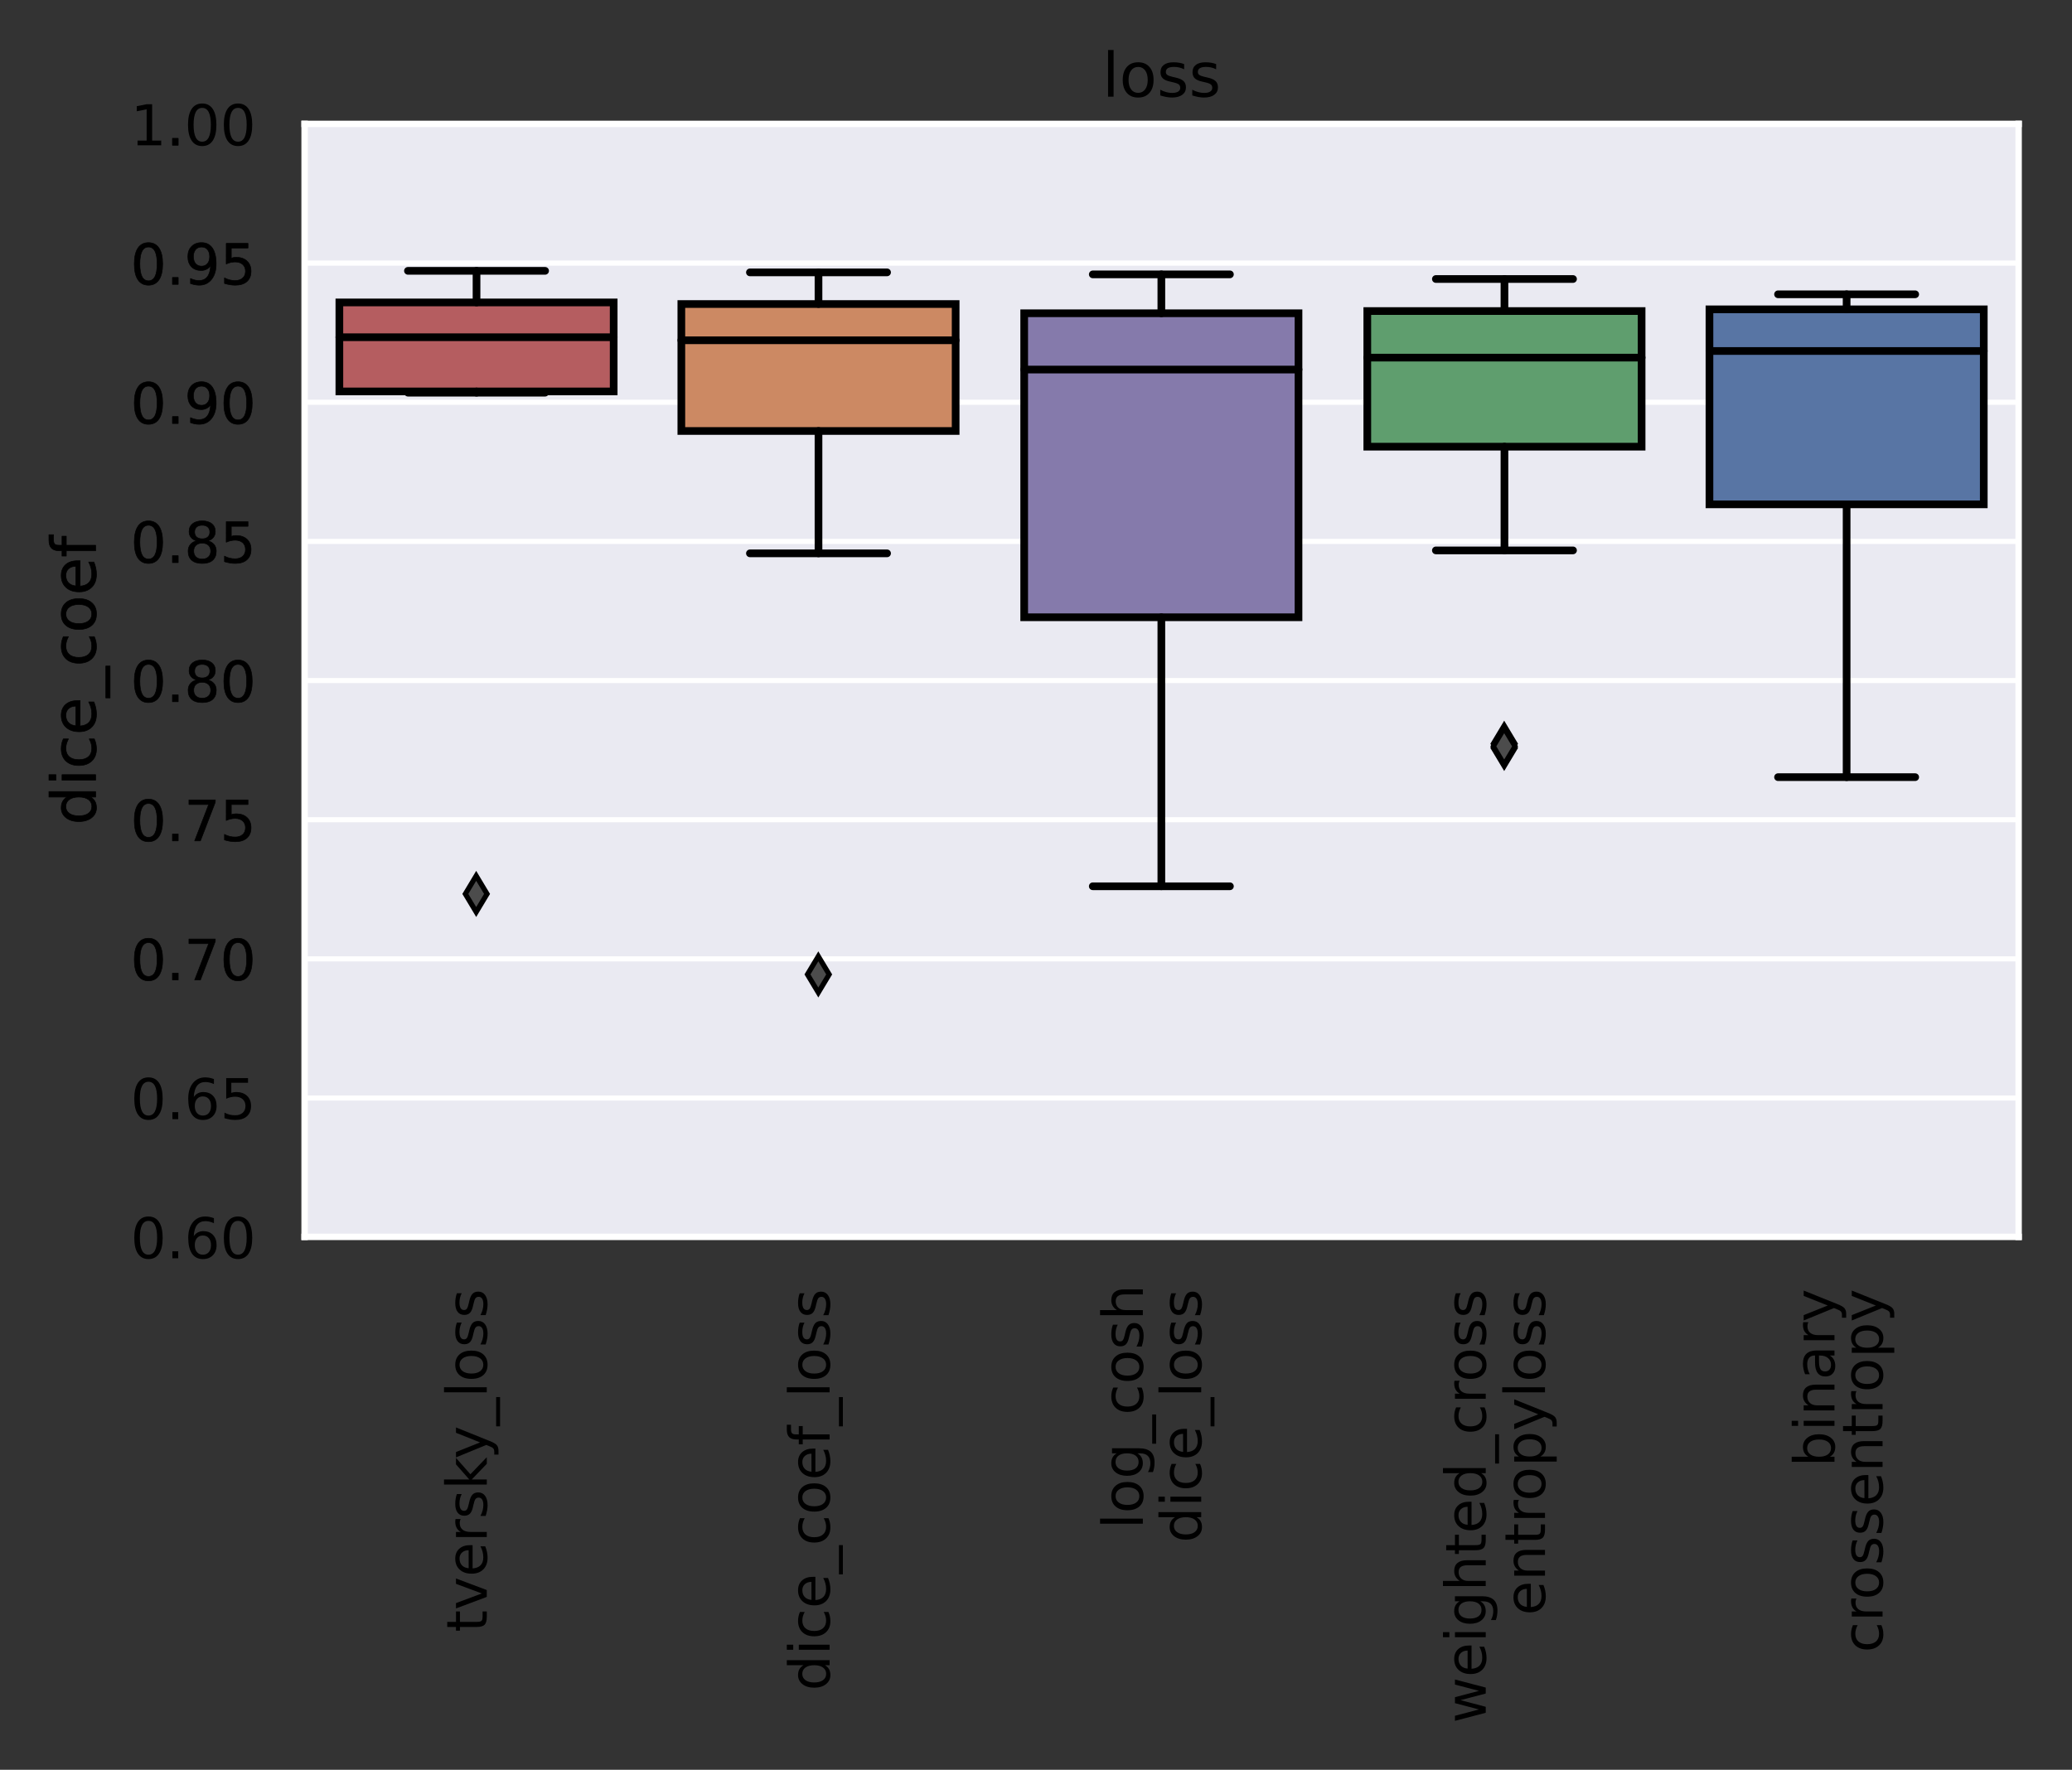 <?xml version="1.0" encoding="UTF-8" standalone="no"?>
<!-- Created with Inkscape (http://www.inkscape.org/) -->

<svg
   xmlns:dc="http://purl.org/dc/elements/1.1/"
   xmlns:cc="http://creativecommons.org/ns#"
   xmlns:rdf="http://www.w3.org/1999/02/22-rdf-syntax-ns#"
   xmlns:svg="http://www.w3.org/2000/svg"
   xmlns="http://www.w3.org/2000/svg"
   xmlns:sodipodi="http://sodipodi.sourceforge.net/DTD/sodipodi-0.dtd"
   xmlns:inkscape="http://www.inkscape.org/namespaces/inkscape"
   width="82.844mm"
   height="70.774mm"
   viewBox="0 0 82.844 70.774"
   version="1.1"
   id="svg2116"
   inkscape:version="0.92.4 (5da689c313, 2019-01-14)"
   sodipodi:docname="Figure 5.svg">
  <rect x="0" y="0" width="82.844" height="70.774" fill="#333333" stroke="none"/>
  <defs
     id="defs2110">
    <clipPath
       id="p0c8be75962">
      <rect
         id="rect1079"
         y="34.56"
         x="54"
         width="334.8"
         height="217.44" />
    </clipPath>
    <clipPath
       id="clipPath1775">
      <rect
         id="rect1773"
         y="34.56"
         x="54"
         width="334.8"
         height="217.44" />
    </clipPath>
    <clipPath
       id="clipPath1779">
      <rect
         id="rect1777"
         y="34.56"
         x="54"
         width="334.8"
         height="217.44" />
    </clipPath>
    <clipPath
       id="clipPath1783">
      <rect
         id="rect1781"
         y="34.56"
         x="54"
         width="334.8"
         height="217.44" />
    </clipPath>
    <clipPath
       id="clipPath1787">
      <rect
         id="rect1785"
         y="34.56"
         x="54"
         width="334.8"
         height="217.44" />
    </clipPath>
    <clipPath
       id="clipPath1791">
      <rect
         id="rect1789"
         y="34.56"
         x="54"
         width="334.8"
         height="217.44" />
    </clipPath>
    <clipPath
       id="clipPath1795">
      <rect
         id="rect1793"
         y="34.56"
         x="54"
         width="334.8"
         height="217.44" />
    </clipPath>
    <clipPath
       id="clipPath1799">
      <rect
         id="rect1797"
         y="34.56"
         x="54"
         width="334.8"
         height="217.44" />
    </clipPath>
    <clipPath
       id="clipPath1803">
      <rect
         id="rect1801"
         y="34.56"
         x="54"
         width="334.8"
         height="217.44" />
    </clipPath>
    <clipPath
       id="clipPath1807">
      <rect
         id="rect1805"
         y="34.56"
         x="54"
         width="334.8"
         height="217.44" />
    </clipPath>
    <clipPath
       id="clipPath1811">
      <rect
         id="rect1809"
         y="34.56"
         x="54"
         width="334.8"
         height="217.44" />
    </clipPath>
    <clipPath
       id="clipPath1815">
      <rect
         id="rect1813"
         y="34.56"
         x="54"
         width="334.8"
         height="217.44" />
    </clipPath>
    <clipPath
       id="clipPath1819">
      <rect
         id="rect1817"
         y="34.56"
         x="54"
         width="334.8"
         height="217.44" />
    </clipPath>
    <clipPath
       id="clipPath1823">
      <rect
         id="rect1821"
         y="34.56"
         x="54"
         width="334.8"
         height="217.44" />
    </clipPath>
    <clipPath
       id="clipPath1827">
      <rect
         id="rect1825"
         y="34.56"
         x="54"
         width="334.8"
         height="217.44" />
    </clipPath>
    <clipPath
       id="clipPath1831">
      <rect
         id="rect1829"
         y="34.56"
         x="54"
         width="334.8"
         height="217.44" />
    </clipPath>
    <clipPath
       id="clipPath1835">
      <rect
         id="rect1833"
         y="34.56"
         x="54"
         width="334.8"
         height="217.44" />
    </clipPath>
    <clipPath
       id="clipPath1839">
      <rect
         id="rect1837"
         y="34.56"
         x="54"
         width="334.8"
         height="217.44" />
    </clipPath>
    <clipPath
       id="clipPath1843">
      <rect
         id="rect1841"
         y="34.56"
         x="54"
         width="334.8"
         height="217.44" />
    </clipPath>
    <clipPath
       id="clipPath1847">
      <rect
         id="rect1845"
         y="34.56"
         x="54"
         width="334.8"
         height="217.44" />
    </clipPath>
    <clipPath
       id="clipPath1851">
      <rect
         id="rect1849"
         y="34.56"
         x="54"
         width="334.8"
         height="217.44" />
    </clipPath>
    <clipPath
       id="clipPath1855">
      <rect
         id="rect1853"
         y="34.56"
         x="54"
         width="334.8"
         height="217.44" />
    </clipPath>
    <clipPath
       id="clipPath1859">
      <rect
         id="rect1857"
         y="34.56"
         x="54"
         width="334.8"
         height="217.44" />
    </clipPath>
    <clipPath
       id="clipPath1863">
      <rect
         id="rect1861"
         y="34.56"
         x="54"
         width="334.8"
         height="217.44" />
    </clipPath>
    <clipPath
       id="clipPath1867">
      <rect
         id="rect1865"
         y="34.56"
         x="54"
         width="334.8"
         height="217.44" />
    </clipPath>
    <clipPath
       id="clipPath1871">
      <rect
         id="rect1869"
         y="34.56"
         x="54"
         width="334.8"
         height="217.44" />
    </clipPath>
    <clipPath
       id="clipPath1875">
      <rect
         id="rect1873"
         y="34.56"
         x="54"
         width="334.8"
         height="217.44" />
    </clipPath>
    <clipPath
       id="clipPath1879">
      <rect
         id="rect1877"
         y="34.56"
         x="54"
         width="334.8"
         height="217.44" />
    </clipPath>
    <clipPath
       id="clipPath1883">
      <rect
         id="rect1881"
         y="34.56"
         x="54"
         width="334.8"
         height="217.44" />
    </clipPath>
    <clipPath
       id="clipPath1887">
      <rect
         id="rect1885"
         y="34.56"
         x="54"
         width="334.8"
         height="217.44" />
    </clipPath>
    <clipPath
       id="clipPath1891">
      <rect
         id="rect1889"
         y="34.56"
         x="54"
         width="334.8"
         height="217.44" />
    </clipPath>
    <clipPath
       id="clipPath1895">
      <rect
         id="rect1893"
         y="34.56"
         x="54"
         width="334.8"
         height="217.44" />
    </clipPath>
    <clipPath
       id="clipPath1899">
      <rect
         id="rect1897"
         y="34.56"
         x="54"
         width="334.8"
         height="217.44" />
    </clipPath>
    <clipPath
       id="clipPath1903">
      <rect
         id="rect1901"
         y="34.56"
         x="54"
         width="334.8"
         height="217.44" />
    </clipPath>
    <clipPath
       id="clipPath1907">
      <rect
         id="rect1905"
         y="34.56"
         x="54"
         width="334.8"
         height="217.44" />
    </clipPath>
    <clipPath
       id="clipPath1911">
      <rect
         id="rect1909"
         y="34.56"
         x="54"
         width="334.8"
         height="217.44" />
    </clipPath>
    <clipPath
       id="clipPath1915">
      <rect
         id="rect1913"
         y="34.56"
         x="54"
         width="334.8"
         height="217.44" />
    </clipPath>
    <clipPath
       id="clipPath1919">
      <rect
         id="rect1917"
         y="34.56"
         x="54"
         width="334.8"
         height="217.44" />
    </clipPath>
    <clipPath
       id="clipPath1923">
      <rect
         id="rect1921"
         y="34.56"
         x="54"
         width="334.8"
         height="217.44" />
    </clipPath>
  </defs>
  <sodipodi:namedview
     id="base"
     pagecolor="#ffffff"
     bordercolor="#666666"
     borderopacity="1.0"
     inkscape:pageopacity="0.0"
     inkscape:pageshadow="2"
     inkscape:zoom="0.7"
     inkscape:cx="242.57991"
     inkscape:cy="188.56614"
     inkscape:document-units="mm"
     inkscape:current-layer="layer1"
     showgrid="false"
     inkscape:window-width="1366"
     inkscape:window-height="705"
     inkscape:window-x="-8"
     inkscape:window-y="-8"
     inkscape:window-maximized="1"
     fit-margin-top="2"
     fit-margin-right="2"
     fit-margin-bottom="2"
     fit-margin-left="2" />
  <g
     inkscape:label="Capa 1"
     inkscape:groupmode="layer"
     id="layer1"
     transform="translate(-6.203,-11.393)">
    <g
       transform="matrix(0.353,0,0,0.353,96.403,13.211)"
       id="g1602">
      <path
         id="path504"
         style="fill:#eaeaf2;stroke-width:0.58;stroke-linecap:butt;stroke-linejoin:round"
         d="M -221.024,134.971 H -26.884 V 8.885 H -221.024 Z"
         inkscape:connector-curvature="0" />
      <path
         style="fill:#000000;stroke-width:0.07;stroke-linecap:butt;stroke-linejoin:round"
         inkscape:connector-curvature="0"
         id="use734"
         d="m -130.019,0.514 h 0.625 V 5.801 h -0.625 z" />
      <path
         style="fill:#000000;stroke-width:0.07;stroke-linecap:butt;stroke-linejoin:round"
         inkscape:connector-curvature="0"
         id="use736"
         d="m -126.611,2.434 q -0.502,0 -0.795,0.392 -0.292,0.392 -0.292,1.075 0,0.683 0.29,1.075 0.291,0.392 0.797,0.392 0.5,0 0.792,-0.394 0.292,-0.395 0.292,-1.074 0,-0.676 -0.292,-1.072 -0.291,-0.396 -0.792,-0.396 z m 0,-0.529 q 0.815,0 1.281,0.531 0.466,0.529 0.466,1.467 0,0.934 -0.466,1.467 -0.465,0.532 -1.281,0.532 -0.819,0 -1.283,-0.532 -0.463,-0.533 -0.463,-1.467 0,-0.937 0.463,-1.467 0.464,-0.531 1.283,-0.531 z" />
      <path
         style="fill:#000000;stroke-width:0.07;stroke-linecap:butt;stroke-linejoin:round"
         inkscape:connector-curvature="0"
         id="use738"
         d="m -121.403,2.108 v 0.591 q -0.264,-0.136 -0.55,-0.203 -0.285,-0.068 -0.591,-0.068 -0.465,0 -0.698,0.142 -0.233,0.142 -0.233,0.428 0,0.217 0.166,0.341 0.166,0.124 0.67,0.236 l 0.214,0.048 q 0.665,0.142 0.946,0.402 0.281,0.26 0.281,0.725 0,0.531 -0.42,0.84 -0.42,0.309 -1.154,0.309 -0.306,0 -0.637,-0.06 -0.332,-0.06 -0.698,-0.178 V 5.016 q 0.347,0.18 0.683,0.271 0.336,0.089 0.666,0.089 0.441,0 0.678,-0.151 0.238,-0.151 0.238,-0.426 0,-0.254 -0.172,-0.39 -0.171,-0.136 -0.752,-0.262 l -0.217,-0.051 q -0.581,-0.122 -0.839,-0.375 -0.258,-0.253 -0.258,-0.695 0,-0.537 0.381,-0.828 0.381,-0.292 1.081,-0.292 0.346,0 0.651,0.051 0.307,0.05 0.564,0.152 z" />
      <path
         style="fill:#000000;stroke-width:0.07;stroke-linecap:butt;stroke-linejoin:round"
         inkscape:connector-curvature="0"
         id="use740"
         d="m -117.777,2.108 v 0.591 q -0.264,-0.136 -0.55,-0.203 -0.285,-0.068 -0.591,-0.068 -0.465,0 -0.698,0.142 -0.233,0.142 -0.233,0.428 0,0.217 0.166,0.341 0.166,0.124 0.67,0.236 l 0.214,0.048 q 0.665,0.142 0.946,0.402 0.281,0.26 0.281,0.725 0,0.531 -0.42,0.84 -0.42,0.309 -1.154,0.309 -0.306,0 -0.637,-0.06 -0.332,-0.06 -0.698,-0.178 V 5.016 q 0.347,0.18 0.683,0.271 0.336,0.089 0.666,0.089 0.441,0 0.678,-0.151 0.238,-0.151 0.238,-0.426 0,-0.254 -0.172,-0.39 -0.171,-0.136 -0.752,-0.262 l -0.217,-0.051 q -0.581,-0.122 -0.839,-0.375 -0.258,-0.253 -0.258,-0.695 0,-0.537 0.381,-0.828 0.381,-0.292 1.081,-0.292 0.346,0 0.651,0.051 0.307,0.05 0.564,0.152 z" />
      <path
         transform="matrix(0.58,0,0,0.58,-252.337,-11.156)"
         id="path746"
         style="fill:none;stroke:#ffffff;stroke-linecap:round;stroke-linejoin:round"
         d="M 54,252 H 388.8"
         clip-path="url(#p0c8be75962)"
         inkscape:connector-curvature="0" />
      <path
         style="fill:#000000;stroke-width:0.064;stroke-linecap:butt;stroke-linejoin:round"
         inkscape:connector-curvature="0"
         id="use754"
         d="m -238.708,133.159 q -0.485,0 -0.731,0.478 -0.244,0.477 -0.244,1.437 0,0.956 0.244,1.434 0.245,0.478 0.731,0.478 0.489,0 0.734,-0.478 0.245,-0.478 0.245,-1.434 0,-0.96 -0.245,-1.437 -0.244,-0.478 -0.734,-0.478 z m 0,-0.498 q 0.782,0 1.195,0.619 0.413,0.618 0.413,1.795 0,1.174 -0.413,1.793 -0.413,0.618 -1.195,0.618 -0.781,0 -1.194,-0.618 -0.413,-0.619 -0.413,-1.793 0,-1.177 0.413,-1.795 0.413,-0.619 1.194,-0.619 z" />
      <path
         style="fill:#000000;stroke-width:0.064;stroke-linecap:butt;stroke-linejoin:round"
         inkscape:connector-curvature="0"
         id="use756"
         d="m -235.995,136.603 h 0.658 v 0.791 h -0.658 z" />
      <path
         style="fill:#000000;stroke-width:0.064;stroke-linecap:butt;stroke-linejoin:round"
         inkscape:connector-curvature="0"
         id="use758"
         d="m -232.543,134.819 q -0.424,0 -0.672,0.29 -0.247,0.289 -0.247,0.793 0,0.501 0.247,0.793 0.248,0.291 0.672,0.291 0.424,0 0.671,-0.291 0.247,-0.292 0.247,-0.793 0,-0.504 -0.247,-0.793 -0.247,-0.29 -0.671,-0.29 z m 1.249,-1.972 v 0.573 q -0.237,-0.112 -0.478,-0.17 -0.241,-0.06 -0.478,-0.06 -0.623,0 -0.952,0.421 -0.328,0.421 -0.375,1.271 0.183,-0.271 0.46,-0.416 0.278,-0.145 0.611,-0.145 0.701,0 1.107,0.426 0.407,0.425 0.407,1.156 0,0.717 -0.424,1.15 -0.424,0.433 -1.127,0.433 -0.807,0 -1.234,-0.618 -0.427,-0.619 -0.427,-1.793 0,-1.102 0.523,-1.758 0.523,-0.656 1.404,-0.656 0.237,0 0.478,0.047 0.241,0.047 0.503,0.14 z" />
      <path
         style="fill:#000000;stroke-width:0.064;stroke-linecap:butt;stroke-linejoin:round"
         inkscape:connector-curvature="0"
         id="use760"
         d="m -228.564,133.159 q -0.485,0 -0.731,0.478 -0.244,0.477 -0.244,1.437 0,0.956 0.244,1.434 0.245,0.478 0.731,0.478 0.489,0 0.734,-0.478 0.245,-0.478 0.245,-1.434 0,-0.96 -0.245,-1.437 -0.244,-0.478 -0.734,-0.478 z m 0,-0.498 q 0.782,0 1.195,0.619 0.413,0.618 0.413,1.795 0,1.174 -0.413,1.793 -0.413,0.618 -1.195,0.618 -0.781,0 -1.194,-0.618 -0.413,-0.619 -0.413,-1.793 0,-1.177 0.413,-1.795 0.413,-0.619 1.194,-0.619 z" />
      <path
         transform="matrix(0.58,0,0,0.58,-252.337,-11.156)"
         id="path766"
         style="fill:none;stroke:#ffffff;stroke-linecap:round;stroke-linejoin:round;stroke-opacity:1"
         d="M 54,224.82 H 388.8"
         clip-path="url(#p0c8be75962)"
         inkscape:connector-curvature="0" />
      <path
         style="fill:#000000;stroke-width:0.064;stroke-linecap:butt;stroke-linejoin:round"
         inkscape:connector-curvature="0"
         id="use772"
         d="m -238.708,117.398 q -0.485,0 -0.731,0.478 -0.244,0.477 -0.244,1.437 0,0.956 0.244,1.434 0.245,0.478 0.731,0.478 0.489,0 0.734,-0.478 0.245,-0.478 0.245,-1.434 0,-0.96 -0.245,-1.437 -0.244,-0.478 -0.734,-0.478 z m 0,-0.498 q 0.782,0 1.195,0.619 0.413,0.618 0.413,1.795 0,1.174 -0.413,1.793 -0.413,0.618 -1.195,0.618 -0.781,0 -1.194,-0.618 -0.413,-0.619 -0.413,-1.793 0,-1.177 0.413,-1.795 0.413,-0.619 1.194,-0.619 z" />
      <path
         style="fill:#000000;stroke-width:0.064;stroke-linecap:butt;stroke-linejoin:round"
         inkscape:connector-curvature="0"
         id="use774"
         d="m -235.995,120.843 h 0.658 v 0.791 h -0.658 z" />
      <path
         style="fill:#000000;stroke-width:0.064;stroke-linecap:butt;stroke-linejoin:round"
         inkscape:connector-curvature="0"
         id="use776"
         d="m -232.543,119.059 q -0.424,0 -0.672,0.29 -0.247,0.289 -0.247,0.793 0,0.501 0.247,0.793 0.248,0.291 0.672,0.291 0.424,0 0.671,-0.291 0.247,-0.292 0.247,-0.793 0,-0.504 -0.247,-0.793 -0.247,-0.29 -0.671,-0.29 z m 1.249,-1.972 v 0.573 q -0.237,-0.112 -0.478,-0.17 -0.241,-0.06 -0.478,-0.06 -0.623,0 -0.952,0.421 -0.328,0.421 -0.375,1.271 0.183,-0.271 0.46,-0.416 0.278,-0.145 0.611,-0.145 0.701,0 1.107,0.426 0.407,0.425 0.407,1.156 0,0.717 -0.424,1.15 -0.424,0.433 -1.127,0.433 -0.807,0 -1.234,-0.618 -0.427,-0.619 -0.427,-1.793 0,-1.102 0.523,-1.758 0.523,-0.656 1.404,-0.656 0.237,0 0.478,0.047 0.241,0.047 0.503,0.14 z" />
      <path
         style="fill:#000000;stroke-width:0.064;stroke-linecap:butt;stroke-linejoin:round"
         inkscape:connector-curvature="0"
         id="use778"
         d="m -229.902,116.984 h 2.47 v 0.53 h -1.894 v 1.139 q 0.137,-0.047 0.273,-0.07 0.138,-0.023 0.275,-0.023 0.778,0 1.233,0.427 0.455,0.427 0.455,1.155 0,0.75 -0.467,1.167 -0.467,0.416 -1.318,0.416 -0.293,0 -0.597,-0.05 -0.303,-0.05 -0.627,-0.149 v -0.633 q 0.28,0.152 0.579,0.227 0.299,0.075 0.632,0.075 0.539,0 0.853,-0.283 0.315,-0.283 0.315,-0.769 0,-0.485 -0.315,-0.768 -0.314,-0.284 -0.853,-0.284 -0.252,0 -0.503,0.056 -0.25,0.056 -0.511,0.174 z" />
      <path
         transform="matrix(0.58,0,0,0.58,-252.337,-11.156)"
         id="path784"
         style="fill:none;stroke:#ffffff;stroke-linecap:round;stroke-linejoin:round;stroke-opacity:1"
         d="M 54,197.64 H 388.8"
         clip-path="url(#p0c8be75962)"
         inkscape:connector-curvature="0" />
      <path
         style="fill:#000000;stroke:#000000;stroke-width:0.064;stroke-linecap:butt;stroke-linejoin:round;stroke-opacity:1"
         inkscape:connector-curvature="0"
         id="use790"
         d="m -238.708,101.637 q -0.485,0 -0.731,0.478 -0.244,0.477 -0.244,1.437 0,0.956 0.244,1.434 0.245,0.478 0.731,0.478 0.489,0 0.734,-0.478 0.245,-0.478 0.245,-1.434 0,-0.96 -0.245,-1.437 -0.244,-0.478 -0.734,-0.478 z m 0,-0.498 q 0.782,0 1.195,0.619 0.413,0.618 0.413,1.795 0,1.174 -0.413,1.793 -0.413,0.618 -1.195,0.618 -0.781,0 -1.194,-0.618 -0.413,-0.619 -0.413,-1.793 0,-1.177 0.413,-1.795 0.413,-0.619 1.194,-0.619 z" />
      <path
         style="fill:#000000;stroke:#000000;stroke-width:0.064;stroke-linecap:butt;stroke-linejoin:round;stroke-opacity:1"
         inkscape:connector-curvature="0"
         id="use792"
         d="m -235.995,105.082 h 0.658 v 0.791 h -0.658 z" />
      <path
         style="fill:#000000;stroke:#000000;stroke-width:0.064;stroke-linecap:butt;stroke-linejoin:round;stroke-opacity:1"
         inkscape:connector-curvature="0"
         id="use794"
         d="m -234.126,101.223 h 2.99 v 0.268 l -1.688,4.382 h -0.657 l 1.589,-4.12 h -2.233 z" />
      <path
         style="fill:#000000;stroke:#000000;stroke-width:0.064;stroke-linecap:butt;stroke-linejoin:round;stroke-opacity:1"
         inkscape:connector-curvature="0"
         id="use796"
         d="m -228.564,101.637 q -0.485,0 -0.731,0.478 -0.244,0.477 -0.244,1.437 0,0.956 0.244,1.434 0.245,0.478 0.731,0.478 0.489,0 0.734,-0.478 0.245,-0.478 0.245,-1.434 0,-0.96 -0.245,-1.437 -0.244,-0.478 -0.734,-0.478 z m 0,-0.498 q 0.782,0 1.195,0.619 0.413,0.618 0.413,1.795 0,1.174 -0.413,1.793 -0.413,0.618 -1.195,0.618 -0.781,0 -1.194,-0.618 -0.413,-0.619 -0.413,-1.793 0,-1.177 0.413,-1.795 0.413,-0.619 1.194,-0.619 z" />
      <path
         transform="matrix(0.58,0,0,0.58,-252.337,-11.156)"
         id="path802"
         style="fill:none;stroke:#ffffff;stroke-linecap:round;stroke-linejoin:round;stroke-opacity:1"
         d="M 54,170.46 H 388.8"
         clip-path="url(#p0c8be75962)"
         inkscape:connector-curvature="0" />
      <path
         style="fill:#000000;stroke:#000000;stroke-width:0.064;stroke-linecap:butt;stroke-linejoin:round;stroke-opacity:1"
         inkscape:connector-curvature="0"
         id="use805"
         d="m -238.708,85.877 q -0.485,0 -0.731,0.478 -0.244,0.477 -0.244,1.437 0,0.956 0.244,1.434 0.245,0.478 0.731,0.478 0.489,0 0.734,-0.478 0.245,-0.478 0.245,-1.434 0,-0.96 -0.245,-1.437 -0.244,-0.478 -0.734,-0.478 z m 0,-0.498 q 0.782,0 1.195,0.619 0.413,0.618 0.413,1.795 0,1.174 -0.413,1.793 -0.413,0.618 -1.195,0.618 -0.781,0 -1.194,-0.618 -0.413,-0.619 -0.413,-1.793 0,-1.177 0.413,-1.795 0.413,-0.619 1.194,-0.619 z" />
      <path
         style="fill:#000000;stroke:#000000;stroke-width:0.064;stroke-linecap:butt;stroke-linejoin:round;stroke-opacity:1"
         inkscape:connector-curvature="0"
         id="use807"
         d="m -235.995,89.321 h 0.658 v 0.791 h -0.658 z" />
      <path
         style="fill:#000000;stroke:#000000;stroke-width:0.064;stroke-linecap:butt;stroke-linejoin:round;stroke-opacity:1"
         inkscape:connector-curvature="0"
         id="use809"
         d="m -234.126,85.462 h 2.99 v 0.268 l -1.688,4.382 h -0.657 l 1.589,-4.12 h -2.233 z" />
      <path
         style="fill:#000000;stroke:#000000;stroke-width:0.064;stroke-linecap:butt;stroke-linejoin:round;stroke-opacity:1"
         inkscape:connector-curvature="0"
         id="use811"
         d="m -229.902,85.462 h 2.47 v 0.53 h -1.894 v 1.139 q 0.137,-0.047 0.273,-0.07 0.138,-0.023 0.275,-0.023 0.778,0 1.233,0.427 0.455,0.427 0.455,1.155 0,0.75 -0.467,1.167 -0.467,0.416 -1.318,0.416 -0.293,0 -0.597,-0.05 -0.303,-0.05 -0.627,-0.149 v -0.633 q 0.28,0.152 0.579,0.227 0.299,0.075 0.632,0.075 0.539,0 0.853,-0.283 0.315,-0.283 0.315,-0.769 0,-0.485 -0.315,-0.768 -0.314,-0.284 -0.853,-0.284 -0.252,0 -0.503,0.056 -0.25,0.056 -0.511,0.174 z" />
      <path
         transform="matrix(0.58,0,0,0.58,-252.337,-11.156)"
         id="path817"
         style="fill:none;stroke:#ffffff;stroke-linecap:round;stroke-linejoin:round;stroke-opacity:1"
         d="M 54,143.28 H 388.8"
         clip-path="url(#p0c8be75962)"
         inkscape:connector-curvature="0" />
      <path
         style="fill:#000000;stroke:#000000;stroke-width:0.064;stroke-linecap:butt;stroke-linejoin:round;stroke-opacity:1"
         inkscape:connector-curvature="0"
         id="use823"
         d="m -238.708,70.116 q -0.485,0 -0.731,0.478 -0.244,0.477 -0.244,1.437 0,0.956 0.244,1.434 0.245,0.478 0.731,0.478 0.489,0 0.734,-0.478 0.245,-0.478 0.245,-1.434 0,-0.96 -0.245,-1.437 -0.244,-0.478 -0.734,-0.478 z m 0,-0.498 q 0.782,0 1.195,0.619 0.413,0.618 0.413,1.795 0,1.174 -0.413,1.793 -0.413,0.618 -1.195,0.618 -0.781,0 -1.194,-0.618 -0.413,-0.619 -0.413,-1.793 0,-1.177 0.413,-1.795 0.413,-0.619 1.194,-0.619 z" />
      <path
         style="fill:#000000;stroke:#000000;stroke-width:0.064;stroke-linecap:butt;stroke-linejoin:round;stroke-opacity:1"
         inkscape:connector-curvature="0"
         id="use825"
         d="m -235.995,73.56 h 0.658 v 0.791 h -0.658 z" />
      <path
         style="fill:#000000;stroke:#000000;stroke-width:0.064;stroke-linecap:butt;stroke-linejoin:round;stroke-opacity:1"
         inkscape:connector-curvature="0"
         id="use827"
         d="m -232.622,72.143 q -0.448,0 -0.706,0.24 -0.256,0.24 -0.256,0.66 0,0.421 0.256,0.661 0.257,0.24 0.706,0.24 0.449,0 0.707,-0.241 0.259,-0.242 0.259,-0.66 0,-0.42 -0.257,-0.66 -0.256,-0.24 -0.709,-0.24 z m -0.629,-0.267 q -0.405,-0.1 -0.631,-0.377 -0.225,-0.278 -0.225,-0.677 0,-0.557 0.397,-0.881 0.398,-0.324 1.088,-0.324 0.695,0 1.09,0.324 0.396,0.324 0.396,0.881 0,0.399 -0.226,0.677 -0.225,0.277 -0.627,0.377 0.454,0.106 0.708,0.415 0.254,0.308 0.254,0.752 0,0.677 -0.413,1.039 -0.413,0.361 -1.182,0.361 -0.768,0 -1.182,-0.361 -0.413,-0.362 -0.413,-1.039 0,-0.445 0.255,-0.752 0.256,-0.309 0.711,-0.415 z m -0.23,-0.994 q 0,0.361 0.225,0.563 0.226,0.202 0.634,0.202 0.406,0 0.634,-0.202 0.229,-0.202 0.229,-0.563 0,-0.362 -0.229,-0.564 -0.228,-0.202 -0.634,-0.202 -0.408,0 -0.634,0.202 -0.225,0.202 -0.225,0.564 z" />
      <path
         style="fill:#000000;stroke:#000000;stroke-width:0.064;stroke-linecap:butt;stroke-linejoin:round;stroke-opacity:1"
         inkscape:connector-curvature="0"
         id="use829"
         d="m -228.564,70.116 q -0.485,0 -0.731,0.478 -0.244,0.477 -0.244,1.437 0,0.956 0.244,1.434 0.245,0.478 0.731,0.478 0.489,0 0.734,-0.478 0.245,-0.478 0.245,-1.434 0,-0.96 -0.245,-1.437 -0.244,-0.478 -0.734,-0.478 z m 0,-0.498 q 0.782,0 1.195,0.619 0.413,0.618 0.413,1.795 0,1.174 -0.413,1.793 -0.413,0.618 -1.195,0.618 -0.781,0 -1.194,-0.618 -0.413,-0.619 -0.413,-1.793 0,-1.177 0.413,-1.795 0.413,-0.619 1.194,-0.619 z" />
      <path
         transform="matrix(0.58,0,0,0.58,-252.337,-11.156)"
         id="path835"
         style="fill:none;stroke:#ffffff;stroke-linecap:round;stroke-linejoin:round;stroke-opacity:1"
         d="M 54,116.1 H 388.8"
         clip-path="url(#p0c8be75962)"
         inkscape:connector-curvature="0" />
      <path
         style="fill:#000000;stroke:#000000;stroke-width:0.064;stroke-linecap:butt;stroke-linejoin:round;stroke-opacity:1"
         inkscape:connector-curvature="0"
         id="use838"
         d="m -238.708,54.355 q -0.485,0 -0.731,0.478 -0.244,0.477 -0.244,1.437 0,0.956 0.244,1.434 0.245,0.478 0.731,0.478 0.489,0 0.734,-0.478 0.245,-0.478 0.245,-1.434 0,-0.96 -0.245,-1.437 -0.244,-0.478 -0.734,-0.478 z m 0,-0.498 q 0.782,0 1.195,0.619 0.413,0.618 0.413,1.795 0,1.174 -0.413,1.793 -0.413,0.618 -1.195,0.618 -0.781,0 -1.194,-0.618 -0.413,-0.619 -0.413,-1.793 0,-1.177 0.413,-1.795 0.413,-0.619 1.194,-0.619 z" />
      <path
         style="fill:#000000;stroke:#000000;stroke-width:0.064;stroke-linecap:butt;stroke-linejoin:round;stroke-opacity:1"
         inkscape:connector-curvature="0"
         id="use840"
         d="m -235.995,57.799 h 0.658 v 0.791 h -0.658 z" />
      <path
         style="fill:#000000;stroke:#000000;stroke-width:0.064;stroke-linecap:butt;stroke-linejoin:round;stroke-opacity:1"
         inkscape:connector-curvature="0"
         id="use842"
         d="m -232.622,56.382 q -0.448,0 -0.706,0.24 -0.256,0.24 -0.256,0.66 0,0.421 0.256,0.661 0.257,0.24 0.706,0.24 0.449,0 0.707,-0.241 0.259,-0.242 0.259,-0.66 0,-0.42 -0.257,-0.66 -0.256,-0.24 -0.709,-0.24 z m -0.629,-0.267 q -0.405,-0.1 -0.631,-0.377 -0.225,-0.278 -0.225,-0.677 0,-0.557 0.397,-0.881 0.398,-0.324 1.088,-0.324 0.695,0 1.09,0.324 0.396,0.324 0.396,0.881 0,0.399 -0.226,0.677 -0.225,0.277 -0.627,0.377 0.454,0.106 0.708,0.415 0.254,0.308 0.254,0.752 0,0.677 -0.413,1.039 -0.413,0.361 -1.182,0.361 -0.768,0 -1.182,-0.361 -0.413,-0.362 -0.413,-1.039 0,-0.445 0.255,-0.752 0.256,-0.309 0.711,-0.415 z m -0.23,-0.994 q 0,0.361 0.225,0.563 0.226,0.202 0.634,0.202 0.406,0 0.634,-0.202 0.229,-0.202 0.229,-0.563 0,-0.362 -0.229,-0.564 -0.228,-0.202 -0.634,-0.202 -0.408,0 -0.634,0.202 -0.225,0.202 -0.225,0.564 z" />
      <path
         style="fill:#000000;stroke:#000000;stroke-width:0.064;stroke-linecap:butt;stroke-linejoin:round;stroke-opacity:1"
         inkscape:connector-curvature="0"
         id="use844"
         d="m -229.902,53.94 h 2.47 v 0.53 h -1.894 v 1.139 q 0.137,-0.047 0.273,-0.07 0.138,-0.023 0.275,-0.023 0.778,0 1.233,0.427 0.455,0.427 0.455,1.155 0,0.75 -0.467,1.167 -0.467,0.416 -1.318,0.416 -0.293,0 -0.597,-0.05 -0.303,-0.05 -0.627,-0.149 v -0.633 q 0.28,0.152 0.579,0.227 0.299,0.075 0.632,0.075 0.539,0 0.853,-0.283 0.315,-0.283 0.315,-0.769 0,-0.485 -0.315,-0.768 -0.314,-0.284 -0.853,-0.284 -0.252,0 -0.503,0.056 -0.25,0.056 -0.511,0.174 z" />
      <path
         transform="matrix(0.58,0,0,0.58,-252.337,-11.156)"
         id="path850"
         style="fill:none;stroke:#ffffff;stroke-linecap:round;stroke-linejoin:round;stroke-opacity:1"
         d="M 54,88.92 H 388.8"
         clip-path="url(#p0c8be75962)"
         inkscape:connector-curvature="0" />
      <path
         style="fill:#000000;stroke:#000000;stroke-width:0.064;stroke-linecap:butt;stroke-linejoin:round;stroke-opacity:1"
         inkscape:connector-curvature="0"
         id="use856"
         d="m -238.708,38.594 q -0.485,0 -0.731,0.478 -0.244,0.477 -0.244,1.437 0,0.956 0.244,1.434 0.245,0.478 0.731,0.478 0.489,0 0.734,-0.478 0.245,-0.478 0.245,-1.434 0,-0.96 -0.245,-1.437 -0.244,-0.478 -0.734,-0.478 z m 0,-0.498 q 0.782,0 1.195,0.619 0.413,0.618 0.413,1.795 0,1.174 -0.413,1.793 -0.413,0.618 -1.195,0.618 -0.781,0 -1.194,-0.618 -0.413,-0.619 -0.413,-1.793 0,-1.177 0.413,-1.795 0.413,-0.619 1.194,-0.619 z" />
      <path
         style="fill:#000000;stroke:#000000;stroke-width:0.064;stroke-linecap:butt;stroke-linejoin:round;stroke-opacity:1"
         inkscape:connector-curvature="0"
         id="use858"
         d="m -235.995,42.038 h 0.658 v 0.791 h -0.658 z" />
      <path
         style="fill:#000000;stroke:#000000;stroke-width:0.064;stroke-linecap:butt;stroke-linejoin:round;stroke-opacity:1"
         inkscape:connector-curvature="0"
         id="use860"
         d="m -233.949,42.733 v -0.573 q 0.237,0.113 0.479,0.171 0.243,0.059 0.477,0.059 0.623,0 0.951,-0.419 0.329,-0.419 0.376,-1.273 -0.18,0.268 -0.458,0.412 -0.277,0.144 -0.613,0.144 -0.698,0 -1.104,-0.422 -0.407,-0.423 -0.407,-1.155 0,-0.716 0.424,-1.148 0.424,-0.434 1.127,-0.434 0.807,0 1.232,0.619 0.426,0.618 0.426,1.795 0,1.099 -0.522,1.755 -0.521,0.656 -1.402,0.656 -0.237,0 -0.48,-0.047 -0.242,-0.047 -0.504,-0.141 z m 1.252,-1.971 q 0.424,0 0.671,-0.289 0.248,-0.29 0.248,-0.795 0,-0.501 -0.248,-0.792 -0.247,-0.291 -0.671,-0.291 -0.424,0 -0.671,0.291 -0.247,0.291 -0.247,0.792 0,0.505 0.247,0.795 0.247,0.289 0.671,0.289 z" />
      <path
         style="fill:#000000;stroke:#000000;stroke-width:0.064;stroke-linecap:butt;stroke-linejoin:round;stroke-opacity:1"
         inkscape:connector-curvature="0"
         id="use862"
         d="m -228.564,38.594 q -0.485,0 -0.731,0.478 -0.244,0.477 -0.244,1.437 0,0.956 0.244,1.434 0.245,0.478 0.731,0.478 0.489,0 0.734,-0.478 0.245,-0.478 0.245,-1.434 0,-0.96 -0.245,-1.437 -0.244,-0.478 -0.734,-0.478 z m 0,-0.498 q 0.782,0 1.195,0.619 0.413,0.618 0.413,1.795 0,1.174 -0.413,1.793 -0.413,0.618 -1.195,0.618 -0.781,0 -1.194,-0.618 -0.413,-0.619 -0.413,-1.793 0,-1.177 0.413,-1.795 0.413,-0.619 1.194,-0.619 z" />
      <path
         transform="matrix(0.58,0,0,0.58,-252.337,-11.156)"
         id="path868"
         style="fill:none;stroke:#ffffff;stroke-linecap:round;stroke-linejoin:round;stroke-opacity:1"
         d="M 54,61.74 H 388.8"
         clip-path="url(#p0c8be75962)"
         inkscape:connector-curvature="0" />
      <path
         style="fill:#000000;stroke:#000000;stroke-width:0.064;stroke-linecap:butt;stroke-linejoin:round;stroke-opacity:1"
         inkscape:connector-curvature="0"
         id="use871"
         d="m -238.708,22.833 q -0.485,0 -0.731,0.478 -0.244,0.477 -0.244,1.437 0,0.956 0.244,1.434 0.245,0.478 0.731,0.478 0.489,0 0.734,-0.478 0.245,-0.478 0.245,-1.434 0,-0.96 -0.245,-1.437 -0.244,-0.478 -0.734,-0.478 z m 0,-0.498 q 0.782,0 1.195,0.619 0.413,0.618 0.413,1.795 0,1.174 -0.413,1.793 -0.413,0.618 -1.195,0.618 -0.781,0 -1.194,-0.618 -0.413,-0.619 -0.413,-1.793 0,-1.177 0.413,-1.795 0.413,-0.619 1.194,-0.619 z" />
      <path
         style="fill:#000000;stroke:#000000;stroke-width:0.064;stroke-linecap:butt;stroke-linejoin:round;stroke-opacity:1"
         inkscape:connector-curvature="0"
         id="use873"
         d="m -235.995,26.278 h 0.658 v 0.791 h -0.658 z" />
      <path
         style="fill:#000000;stroke:#000000;stroke-width:0.064;stroke-linecap:butt;stroke-linejoin:round;stroke-opacity:1"
         inkscape:connector-curvature="0"
         id="use875"
         d="m -233.949,26.972 v -0.573 q 0.237,0.113 0.479,0.171 0.243,0.059 0.477,0.059 0.623,0 0.951,-0.419 0.329,-0.419 0.376,-1.273 -0.18,0.268 -0.458,0.412 -0.277,0.144 -0.613,0.144 -0.698,0 -1.104,-0.422 -0.407,-0.423 -0.407,-1.155 0,-0.716 0.424,-1.148 0.424,-0.434 1.127,-0.434 0.807,0 1.232,0.619 0.426,0.618 0.426,1.795 0,1.099 -0.522,1.755 -0.521,0.656 -1.402,0.656 -0.237,0 -0.48,-0.047 -0.242,-0.047 -0.504,-0.141 z m 1.252,-1.971 q 0.424,0 0.671,-0.289 0.248,-0.29 0.248,-0.795 0,-0.501 -0.248,-0.792 -0.247,-0.291 -0.671,-0.291 -0.424,0 -0.671,0.291 -0.247,0.291 -0.247,0.792 0,0.505 0.247,0.795 0.247,0.289 0.671,0.289 z" />
      <path
         style="fill:#000000;stroke:#000000;stroke-width:0.064;stroke-linecap:butt;stroke-linejoin:round;stroke-opacity:1"
         inkscape:connector-curvature="0"
         id="use877"
         d="m -229.902,22.419 h 2.47 v 0.53 h -1.894 v 1.139 q 0.137,-0.047 0.273,-0.07 0.138,-0.023 0.275,-0.023 0.778,0 1.233,0.427 0.455,0.427 0.455,1.155 0,0.75 -0.467,1.167 -0.467,0.416 -1.318,0.416 -0.293,0 -0.597,-0.05 -0.303,-0.05 -0.627,-0.149 v -0.633 q 0.28,0.152 0.579,0.227 0.299,0.075 0.632,0.075 0.539,0 0.853,-0.283 0.315,-0.283 0.315,-0.769 0,-0.485 -0.315,-0.768 -0.314,-0.284 -0.853,-0.284 -0.252,0 -0.503,0.056 -0.25,0.056 -0.511,0.174 z" />
      <path
         transform="matrix(0.58,0,0,0.58,-252.337,-11.156)"
         id="path883"
         style="fill:none;stroke:#ffffff;stroke-linecap:round;stroke-linejoin:round"
         d="M 54,34.56 H 388.8"
         clip-path="url(#p0c8be75962)"
         inkscape:connector-curvature="0" />
      <path
         style="fill:#000000;stroke-width:0.064;stroke-linecap:butt;stroke-linejoin:round"
         inkscape:connector-curvature="0"
         id="use889"
         d="m -239.944,10.779 h 1.028 V 7.231 l -1.118,0.224 V 6.882 l 1.112,-0.224 h 0.629 v 4.121 h 1.028 v 0.529 h -2.678 z" />
      <path
         style="fill:#000000;stroke:#000000;stroke-width:0.064;stroke-linecap:butt;stroke-linejoin:round;stroke-opacity:1"
         inkscape:connector-curvature="0"
         id="use891"
         d="m -235.995,10.517 h 0.658 v 0.791 h -0.658 z" />
      <path
         style="fill:#000000;stroke-width:0.064;stroke-linecap:butt;stroke-linejoin:round"
         inkscape:connector-curvature="0"
         id="use893"
         d="m -232.622,7.072 q -0.485,0 -0.731,0.478 -0.244,0.477 -0.244,1.437 0,0.956 0.244,1.434 0.245,0.478 0.731,0.478 0.489,0 0.734,-0.478 0.245,-0.478 0.245,-1.434 0,-0.96 -0.245,-1.437 -0.244,-0.478 -0.734,-0.478 z m 0,-0.498 q 0.782,0 1.195,0.619 0.413,0.618 0.413,1.795 0,1.174 -0.413,1.793 -0.413,0.618 -1.195,0.618 -0.781,0 -1.194,-0.618 -0.413,-0.619 -0.413,-1.793 0,-1.177 0.413,-1.795 0.413,-0.619 1.194,-0.619 z" />
      <path
         style="fill:#000000;stroke-width:0.064;stroke-linecap:butt;stroke-linejoin:round"
         inkscape:connector-curvature="0"
         id="use895"
         d="m -228.564,7.072 q -0.485,0 -0.731,0.478 -0.244,0.477 -0.244,1.437 0,0.956 0.244,1.434 0.245,0.478 0.731,0.478 0.489,0 0.734,-0.478 0.245,-0.478 0.245,-1.434 0,-0.96 -0.245,-1.437 -0.244,-0.478 -0.734,-0.478 z m 0,-0.498 q 0.782,0 1.195,0.619 0.413,0.618 0.413,1.795 0,1.174 -0.413,1.793 -0.413,0.618 -1.195,0.618 -0.781,0 -1.194,-0.618 -0.413,-0.619 -0.413,-1.793 0,-1.177 0.413,-1.795 0.413,-0.619 1.194,-0.619 z" />
      <path
         style="fill:#000000;stroke:#000000;stroke-width:0.07;stroke-linecap:butt;stroke-linejoin:round;stroke-opacity:1"
         inkscape:connector-curvature="0"
         id="use901"
         d="m -247.923,85.145 h -2.059 v -0.625 h 5.287 v 0.625 h -0.571 q 0.339,0.197 0.504,0.498 0.165,0.3 0.165,0.722 0,0.689 -0.55,1.123 -0.551,0.433 -1.448,0.433 -0.897,0 -1.447,-0.433 -0.55,-0.434 -0.55,-1.123 0,-0.422 0.165,-0.722 0.164,-0.301 0.503,-0.498 z m 1.329,2.13 q 0.689,0 1.082,-0.284 0.393,-0.284 0.393,-0.78 0,-0.496 -0.393,-0.781 -0.393,-0.286 -1.082,-0.286 -0.689,0 -1.082,0.286 -0.393,0.285 -0.393,0.781 0,0.496 0.393,0.78 0.393,0.284 1.082,0.284 z" />
      <path
         style="fill:#000000;stroke:#000000;stroke-width:0.07;stroke-linecap:butt;stroke-linejoin:round;stroke-opacity:1"
         inkscape:connector-curvature="0"
         id="use903"
         d="m -248.501,83.232 v -0.625 h 3.805 v 0.625 z m -1.482,0 v -0.625 h 0.793 v 0.625 z" />
      <path
         style="fill:#000000;stroke:#000000;stroke-width:0.07;stroke-linecap:butt;stroke-linejoin:round;stroke-opacity:1"
         inkscape:connector-curvature="0"
         id="use905"
         d="m -248.355,78.56 h 0.585 q -0.147,0.265 -0.22,0.532 -0.073,0.266 -0.073,0.538 0,0.609 0.386,0.946 0.385,0.336 1.082,0.336 0.697,0 1.083,-0.336 0.385,-0.337 0.385,-0.946 0,-0.272 -0.073,-0.538 -0.073,-0.266 -0.22,-0.532 h 0.578 q 0.122,0.262 0.183,0.543 0.062,0.279 0.062,0.596 0,0.86 -0.54,1.367 -0.54,0.506 -1.458,0.506 -0.931,0 -1.463,-0.511 -0.534,-0.512 -0.534,-1.403 0,-0.288 0.06,-0.563 0.059,-0.275 0.177,-0.534 z" />
      <path
         style="fill:#000000;stroke:#000000;stroke-width:0.07;stroke-linecap:butt;stroke-linejoin:round;stroke-opacity:1"
         inkscape:connector-curvature="0"
         id="use907"
         d="m -246.755,74.217 h 0.306 v 2.875 q 0.646,-0.041 0.984,-0.389 0.338,-0.348 0.338,-0.97 0,-0.36 -0.088,-0.698 -0.088,-0.338 -0.265,-0.672 h 0.591 q 0.142,0.337 0.217,0.69 0.075,0.353 0.075,0.717 0,0.911 -0.529,1.443 -0.531,0.532 -1.435,0.532 -0.934,0 -1.482,-0.504 -0.549,-0.504 -0.549,-1.361 0,-0.768 0.495,-1.214 0.494,-0.447 1.343,-0.447 z m -0.184,0.625 q -0.512,0.006 -0.818,0.287 -0.307,0.281 -0.307,0.743 0,0.523 0.296,0.837 0.296,0.314 0.833,0.362 z" />
      <path
         style="fill:#000000;stroke:#000000;stroke-width:0.07;stroke-linecap:butt;stroke-linejoin:round;stroke-opacity:1"
         inkscape:connector-curvature="0"
         id="use909"
         d="m -243.54,70.3 h 0.485 v 3.616 h -0.485 z" />
      <path
         style="fill:#000000;stroke:#000000;stroke-width:0.07;stroke-linecap:butt;stroke-linejoin:round;stroke-opacity:1"
         inkscape:connector-curvature="0"
         id="use911"
         d="m -248.355,66.974 h 0.585 q -0.147,0.265 -0.22,0.532 -0.073,0.266 -0.073,0.538 0,0.609 0.386,0.946 0.385,0.336 1.082,0.336 0.697,0 1.083,-0.336 0.385,-0.337 0.385,-0.946 0,-0.272 -0.073,-0.538 -0.073,-0.266 -0.22,-0.532 h 0.578 q 0.122,0.262 0.183,0.543 0.062,0.279 0.062,0.596 0,0.86 -0.54,1.367 -0.54,0.506 -1.458,0.506 -0.931,0 -1.463,-0.511 -0.534,-0.512 -0.534,-1.403 0,-0.288 0.06,-0.563 0.059,-0.275 0.177,-0.534 z" />
      <path
         style="fill:#000000;stroke:#000000;stroke-width:0.07;stroke-linecap:butt;stroke-linejoin:round;stroke-opacity:1"
         inkscape:connector-curvature="0"
         id="use913"
         d="m -248.063,64.412 q 0,0.502 0.393,0.795 0.393,0.292 1.075,0.292 0.683,0 1.075,-0.29 0.393,-0.291 0.393,-0.797 0,-0.5 -0.394,-0.792 -0.395,-0.292 -1.074,-0.292 -0.676,0 -1.072,0.292 -0.396,0.291 -0.396,0.792 z m -0.529,0 q 0,-0.815 0.531,-1.281 0.529,-0.466 1.467,-0.466 0.934,0 1.467,0.466 0.532,0.465 0.532,1.281 0,0.819 -0.532,1.283 -0.533,0.463 -1.467,0.463 -0.937,0 -1.467,-0.463 -0.531,-0.464 -0.531,-1.283 z" />
      <path
         style="fill:#000000;stroke:#000000;stroke-width:0.07;stroke-linecap:butt;stroke-linejoin:round;stroke-opacity:1"
         inkscape:connector-curvature="0"
         id="use915"
         d="m -246.755,58.374 h 0.306 V 61.249 q 0.646,-0.041 0.984,-0.389 0.338,-0.348 0.338,-0.97 0,-0.36 -0.088,-0.698 -0.088,-0.338 -0.265,-0.672 h 0.591 q 0.142,0.337 0.217,0.69 0.075,0.353 0.075,0.716 0,0.911 -0.529,1.443 -0.531,0.532 -1.435,0.532 -0.934,0 -1.482,-0.504 -0.549,-0.504 -0.549,-1.361 0,-0.768 0.495,-1.214 0.494,-0.447 1.343,-0.447 z m -0.184,0.625 q -0.512,0.006 -0.818,0.287 -0.307,0.281 -0.307,0.743 0,0.523 0.296,0.837 0.296,0.314 0.833,0.362 z" />
      <path
         style="fill:#000000;stroke:#000000;stroke-width:0.07;stroke-linecap:butt;stroke-linejoin:round;stroke-opacity:1"
         inkscape:connector-curvature="0"
         id="use917"
         d="m -249.983,55.422 h 0.521 v 0.598 q 0,0.336 0.136,0.468 0.136,0.13 0.489,0.13 h 0.336 v -1.03 h 0.486 v 1.03 h 3.319 v 0.628 h -3.319 v 0.598 h -0.486 v -0.598 h -0.265 q -0.635,0 -0.925,-0.296 -0.291,-0.296 -0.291,-0.937 z" />
      <path
         transform="matrix(0.58,0,0,0.58,-97.105,-11.156)"
         id="path923"
         style="fill:#5875a4;stroke:#000000;stroke-width:1.5;stroke-linecap:butt;stroke-linejoin:miter;stroke-opacity:1"
         d="m 60.696,108.865 h 53.568 V 70.772 H 60.696 Z"
         clip-path="url(#p0c8be75962)"
         inkscape:connector-curvature="0" />
      <path
         transform="matrix(0.58,0,0,0.58,-97.105,-11.156)"
         id="path938"
         style="fill:none;stroke:#000000;stroke-width:1.5;stroke-linecap:round;stroke-linejoin:round;stroke-opacity:1"
         d="M 87.48,108.865 V 162.148"
         clip-path="url(#p0c8be75962)"
         inkscape:connector-curvature="0" />
      <path
         transform="matrix(0.58,0,0,0.58,-97.105,-11.156)"
         id="path941"
         style="fill:none;stroke:#000000;stroke-width:1.5;stroke-linecap:round;stroke-linejoin:round;stroke-opacity:1"
         d="M 87.48,70.772 V 67.836"
         clip-path="url(#p0c8be75962)"
         inkscape:connector-curvature="0" />
      <path
         transform="matrix(0.58,0,0,0.58,-97.105,-11.156)"
         id="path944"
         style="fill:none;stroke:#000000;stroke-width:1.5;stroke-linecap:round;stroke-linejoin:round;stroke-opacity:1"
         d="m 74.088,162.148 h 26.784"
         clip-path="url(#p0c8be75962)"
         inkscape:connector-curvature="0" />
      <path
         transform="matrix(0.58,0,0,0.58,-97.105,-11.156)"
         id="path947"
         style="fill:none;stroke:#000000;stroke-width:1.5;stroke-linecap:round;stroke-linejoin:round;stroke-opacity:1"
         d="m 74.088,67.836 h 26.784"
         clip-path="url(#p0c8be75962)"
         inkscape:connector-curvature="0" />
      <path
         transform="matrix(0.58,0,0,0.58,-97.105,-11.156)"
         id="path1050"
         style="fill:none;stroke:#000000;stroke-width:1.5;stroke-linecap:round;stroke-linejoin:round;stroke-opacity:1"
         d="m 60.696,78.91 h 53.568"
         clip-path="url(#p0c8be75962)"
         inkscape:connector-curvature="0" />
      <path
         transform="matrix(0.58,0,0,0.58,-252.392,-11.156)"
         id="path926"
         style="fill:#cc8963;stroke:#000000;stroke-width:1.5;stroke-linecap:butt;stroke-linejoin:miter;stroke-opacity:1"
         d="m 127.656,94.529 h 53.568 V 69.733 h -53.568 z"
         clip-path="url(#p0c8be75962)"
         inkscape:connector-curvature="0" />
      <path
         transform="matrix(0.58,0,0,0.58,-252.392,-11.156)"
         id="path958"
         style="fill:none;stroke:#000000;stroke-width:1.5;stroke-linecap:round;stroke-linejoin:round;stroke-opacity:1"
         d="M 154.44,94.529 V 118.434"
         clip-path="url(#p0c8be75962)"
         inkscape:connector-curvature="0" />
      <path
         transform="matrix(0.58,0,0,0.58,-252.392,-11.156)"
         id="path961"
         style="fill:none;stroke:#000000;stroke-width:1.5;stroke-linecap:round;stroke-linejoin:round;stroke-opacity:1"
         d="M 154.44,69.733 V 63.554"
         clip-path="url(#p0c8be75962)"
         inkscape:connector-curvature="0" />
      <path
         transform="matrix(0.58,0,0,0.58,-252.392,-11.156)"
         id="path964"
         style="fill:none;stroke:#000000;stroke-width:1.5;stroke-linecap:round;stroke-linejoin:round;stroke-opacity:1"
         d="m 141.048,118.434 h 26.784"
         clip-path="url(#p0c8be75962)"
         inkscape:connector-curvature="0" />
      <path
         transform="matrix(0.58,0,0,0.58,-252.392,-11.156)"
         id="path967"
         style="fill:none;stroke:#000000;stroke-width:1.5;stroke-linecap:round;stroke-linejoin:round;stroke-opacity:1"
         d="m 141.048,63.554 h 26.784"
         clip-path="url(#p0c8be75962)"
         inkscape:connector-curvature="0" />
      <path
         inkscape:connector-curvature="0"
         style="fill:#4c4c4c;stroke:#000000;stroke-width:0.58;stroke-linecap:butt;stroke-linejoin:miter;stroke-opacity:1"
         id="use970"
         d="m -162.837,107.287 1.23,-2.05 -1.23,-2.05 -1.23,2.05 z" />
      <path
         transform="matrix(0.58,0,0,0.58,-252.392,-11.156)"
         id="path1053"
         style="fill:none;stroke:#000000;stroke-width:1.5;stroke-linecap:round;stroke-linejoin:round;stroke-opacity:1"
         d="m 127.656,76.818 h 53.568"
         clip-path="url(#p0c8be75962)"
         inkscape:connector-curvature="0" />
      <path
         transform="matrix(0.58,0,0,0.58,-213.534,-11.156)"
         id="path929"
         style="fill:#5f9e6e;stroke:#000000;stroke-width:1.5;stroke-linecap:butt;stroke-linejoin:miter;stroke-opacity:1"
         d="m 194.616,97.595 h 53.568 V 71.104 h -53.568 z"
         clip-path="url(#p0c8be75962)"
         inkscape:connector-curvature="0" />
      <path
         transform="matrix(0.58,0,0,0.58,-213.534,-11.156)"
         id="path985"
         style="fill:none;stroke:#000000;stroke-width:1.5;stroke-linecap:round;stroke-linejoin:round;stroke-opacity:1"
         d="M 221.4,97.595 V 117.858"
         clip-path="url(#p0c8be75962)"
         inkscape:connector-curvature="0" />
      <path
         transform="matrix(0.58,0,0,0.58,-213.534,-11.156)"
         id="path988"
         style="fill:none;stroke:#000000;stroke-width:1.5;stroke-linecap:round;stroke-linejoin:round;stroke-opacity:1"
         d="M 221.4,71.104 V 64.85"
         clip-path="url(#p0c8be75962)"
         inkscape:connector-curvature="0" />
      <path
         transform="matrix(0.58,0,0,0.58,-213.534,-11.156)"
         id="path991"
         style="fill:none;stroke:#000000;stroke-width:1.5;stroke-linecap:round;stroke-linejoin:round;stroke-opacity:1"
         d="m 208.008,117.858 h 26.784"
         clip-path="url(#p0c8be75962)"
         inkscape:connector-curvature="0" />
      <path
         transform="matrix(0.58,0,0,0.58,-213.534,-11.156)"
         id="path994"
         style="fill:none;stroke:#000000;stroke-width:1.5;stroke-linecap:round;stroke-linejoin:round;stroke-opacity:1"
         d="m 208.008,64.85 h 26.784"
         clip-path="url(#p0c8be75962)"
         inkscape:connector-curvature="0" />
      <path
         inkscape:connector-curvature="0"
         style="fill:#4c4c4c;stroke:#000000;stroke-width:0.58;stroke-linecap:butt;stroke-linejoin:miter;stroke-opacity:1"
         id="use997"
         d="m -85.151,81.635 1.23,-2.05 -1.23,-2.05 -1.23,2.05 z" />
      <path
         inkscape:connector-curvature="0"
         style="fill:#4c4c4c;stroke:#000000;stroke-width:0.58;stroke-linecap:butt;stroke-linejoin:miter;stroke-opacity:1"
         id="use999"
         d="m -85.151,81.152 1.23,-2.05 -1.23,-2.05 -1.23,2.05 z" />
      <path
         inkscape:connector-curvature="0"
         style="fill:#4c4c4c;stroke:#000000;stroke-width:0.58;stroke-linecap:butt;stroke-linejoin:miter;stroke-opacity:1"
         id="use1003"
         d="m -85.151,81.451 1.23,-2.05 -1.23,-2.05 -1.23,2.05 z" />
      <path
         transform="matrix(0.58,0,0,0.58,-213.534,-11.156)"
         id="path1056"
         style="fill:none;stroke:#000000;stroke-width:1.5;stroke-linecap:round;stroke-linejoin:round;stroke-opacity:1"
         d="m 194.616,80.203 h 53.568"
         clip-path="url(#p0c8be75962)"
         inkscape:connector-curvature="0" />
      <path
         transform="matrix(0.58,0,0,0.58,-368.799,-11.156)"
         id="path932"
         style="fill:#b55d60;stroke:#000000;stroke-width:1.5;stroke-linecap:butt;stroke-linejoin:miter;stroke-opacity:1"
         d="m 261.576,86.812 h 53.568 V 69.43 h -53.568 z"
         clip-path="url(#p0c8be75962)"
         inkscape:connector-curvature="0" />
      <path
         transform="matrix(0.58,0,0,0.58,-368.799,-11.156)"
         id="path1008"
         style="fill:none;stroke:#000000;stroke-width:1.5;stroke-linecap:round;stroke-linejoin:round;stroke-opacity:1"
         d="m 288.36,86.812 v 0.24"
         clip-path="url(#p0c8be75962)"
         inkscape:connector-curvature="0" />
      <path
         transform="matrix(0.58,0,0,0.58,-368.799,-11.156)"
         id="path1011"
         style="fill:none;stroke:#000000;stroke-width:1.5;stroke-linecap:round;stroke-linejoin:round;stroke-opacity:1"
         d="M 288.36,69.43 V 63.257"
         clip-path="url(#p0c8be75962)"
         inkscape:connector-curvature="0" />
      <path
         transform="matrix(0.58,0,0,0.58,-368.799,-11.156)"
         id="path1014"
         style="fill:none;stroke:#000000;stroke-width:1.5;stroke-linecap:round;stroke-linejoin:round;stroke-opacity:1"
         d="m 274.968,87.052 h 26.784"
         clip-path="url(#p0c8be75962)"
         inkscape:connector-curvature="0" />
      <path
         transform="matrix(0.58,0,0,0.58,-368.799,-11.156)"
         id="path1017"
         style="fill:none;stroke:#000000;stroke-width:1.5;stroke-linecap:round;stroke-linejoin:round;stroke-opacity:1"
         d="m 274.968,63.257 h 26.784"
         clip-path="url(#p0c8be75962)"
         inkscape:connector-curvature="0" />
      <path
         inkscape:connector-curvature="0"
         style="fill:#4c4c4c;stroke:#000000;stroke-width:0.58;stroke-linecap:butt;stroke-linejoin:miter;stroke-opacity:1"
         id="use1022"
         d="m -201.588,98.168 1.23,-2.05 -1.23,-2.05 -1.23,2.05 z" />
      <path
         transform="matrix(0.58,0,0,0.58,-368.799,-11.156)"
         id="path1059"
         style="fill:none;stroke:#000000;stroke-width:1.5;stroke-linecap:round;stroke-linejoin:round;stroke-opacity:1"
         d="m 261.576,76.222 h 53.568"
         clip-path="url(#p0c8be75962)"
         inkscape:connector-curvature="0" />
      <path
         transform="matrix(0.58,0,0,0.58,-330.069,-11.156)"
         id="path935"
         style="fill:#857aab;stroke:#000000;stroke-width:1.5;stroke-linecap:butt;stroke-linejoin:miter;stroke-opacity:1"
         d="m 328.536,130.918 h 53.568 V 71.542 h -53.568 z"
         clip-path="url(#p0c8be75962)"
         inkscape:connector-curvature="0" />
      <path
         transform="matrix(0.58,0,0,0.58,-330.069,-11.156)"
         id="path1033"
         style="fill:none;stroke:#000000;stroke-width:1.5;stroke-linecap:round;stroke-linejoin:round;stroke-opacity:1"
         d="m 355.32,130.918 v 52.543"
         clip-path="url(#p0c8be75962)"
         inkscape:connector-curvature="0" />
      <path
         transform="matrix(0.58,0,0,0.58,-330.069,-11.156)"
         id="path1036"
         style="fill:none;stroke:#000000;stroke-width:1.5;stroke-linecap:round;stroke-linejoin:round;stroke-opacity:1"
         d="M 355.32,71.542 V 63.944"
         clip-path="url(#p0c8be75962)"
         inkscape:connector-curvature="0" />
      <path
         transform="matrix(0.58,0,0,0.58,-330.069,-11.156)"
         id="path1039"
         style="fill:none;stroke:#000000;stroke-width:1.5;stroke-linecap:round;stroke-linejoin:round;stroke-opacity:1"
         d="m 341.928,183.461 h 26.784"
         clip-path="url(#p0c8be75962)"
         inkscape:connector-curvature="0" />
      <path
         transform="matrix(0.58,0,0,0.58,-330.069,-11.156)"
         id="path1042"
         style="fill:none;stroke:#000000;stroke-width:1.5;stroke-linecap:round;stroke-linejoin:round;stroke-opacity:1"
         d="m 341.928,63.944 h 26.784"
         clip-path="url(#p0c8be75962)"
         inkscape:connector-curvature="0" />
      <path
         transform="matrix(0.58,0,0,0.58,-330.069,-11.156)"
         id="path1062"
         style="fill:none;stroke:#000000;stroke-width:1.5;stroke-linecap:round;stroke-linejoin:round;stroke-opacity:1"
         d="m 328.536,82.532 h 53.568"
         clip-path="url(#p0c8be75962)"
         inkscape:connector-curvature="0" />
      <path
         id="path1065"
         style="fill:#000000;stroke:#ffffff;stroke-width:0.725;stroke-linecap:square;stroke-linejoin:miter"
         d="M -221.024,134.971 V 8.885"
         inkscape:connector-curvature="0" />
      <path
         id="path1068"
         style="fill:none;stroke:#ffffff;stroke-width:0.725;stroke-linecap:square;stroke-linejoin:miter"
         d="M -26.884,134.971 V 8.885"
         inkscape:connector-curvature="0" />
      <path
         id="path1071"
         style="fill:none;stroke:#ffffff;stroke-width:0.725;stroke-linecap:square;stroke-linejoin:miter"
         d="M -221.024,134.971 H -26.884"
         inkscape:connector-curvature="0" />
      <path
         id="path1074"
         style="fill:none;stroke:#ffffff;stroke-width:0.725;stroke-linecap:square;stroke-linejoin:miter"
         d="M -221.024,8.885 H -26.884"
         inkscape:connector-curvature="0" />
      <path
         style="fill:#000000;stroke-width:0.064;stroke-linecap:butt;stroke-linejoin:round"
         inkscape:connector-curvature="0"
         id="use217-6"
         d="m -122.429,166.727 h -1.888 v -0.573 h 4.847 v 0.573 h -0.523 q 0.311,0.18 0.462,0.456 0.151,0.275 0.151,0.662 0,0.632 -0.504,1.03 -0.505,0.397 -1.328,0.397 -0.822,0 -1.327,-0.397 -0.504,-0.398 -0.504,-1.03 0,-0.387 0.151,-0.662 0.15,-0.276 0.461,-0.456 z m 1.218,1.952 q 0.632,0 0.992,-0.26 0.36,-0.26 0.36,-0.715 0,-0.454 -0.36,-0.716 -0.36,-0.262 -0.992,-0.262 -0.632,0 -0.992,0.262 -0.36,0.261 -0.36,0.716 0,0.454 0.36,0.715 0.36,0.26 0.992,0.26 z" />
      <path
         style="fill:#000000;stroke-width:0.064;stroke-linecap:butt;stroke-linejoin:round"
         inkscape:connector-curvature="0"
         id="use219-0"
         d="m -122.958,164.974 v -0.573 h 3.488 v 0.573 z m -1.358,0 v -0.573 h 0.727 v 0.573 z" />
      <path
         style="fill:#000000;stroke-width:0.064;stroke-linecap:butt;stroke-linejoin:round"
         inkscape:connector-curvature="0"
         id="use221-9"
         d="m -122.824,160.691 h 0.536 q -0.135,0.243 -0.201,0.487 -0.067,0.244 -0.067,0.493 0,0.558 0.354,0.867 0.353,0.308 0.992,0.308 0.639,0 0.993,-0.308 0.353,-0.309 0.353,-0.867 0,-0.249 -0.067,-0.493 -0.067,-0.244 -0.201,-0.487 h 0.53 q 0.112,0.24 0.167,0.497 0.057,0.256 0.057,0.546 0,0.788 -0.495,1.253 -0.495,0.463 -1.337,0.463 -0.853,0 -1.341,-0.468 -0.489,-0.469 -0.489,-1.286 0,-0.264 0.055,-0.516 0.054,-0.252 0.162,-0.489 z" />
      <path
         style="fill:#000000;stroke-width:0.064;stroke-linecap:butt;stroke-linejoin:round"
         inkscape:connector-curvature="0"
         id="use223-6"
         d="m -121.357,156.711 h 0.28 v 2.635 q 0.592,-0.038 0.902,-0.357 0.31,-0.319 0.31,-0.889 0,-0.33 -0.081,-0.64 -0.081,-0.31 -0.243,-0.616 h 0.542 q 0.131,0.309 0.199,0.633 0.069,0.324 0.069,0.657 0,0.835 -0.485,1.323 -0.486,0.487 -1.316,0.487 -0.856,0 -1.358,-0.462 -0.503,-0.462 -0.503,-1.248 0,-0.704 0.453,-1.113 0.452,-0.41 1.231,-0.41 z m -0.168,0.573 q -0.469,0.006 -0.749,0.263 -0.281,0.257 -0.281,0.681 0,0.479 0.271,0.767 0.271,0.288 0.763,0.332 z" />
      <path
         style="fill:#000000;stroke-width:0.064;stroke-linecap:butt;stroke-linejoin:round"
         inkscape:connector-curvature="0"
         id="use225-8"
         d="m -118.41,153.119 h 0.445 v 3.315 h -0.445 z" />
      <path
         style="fill:#000000;stroke-width:0.064;stroke-linecap:butt;stroke-linejoin:round"
         inkscape:connector-curvature="0"
         id="use227-7"
         d="m -124.316,152.581 v -0.573 h 4.847 v 0.573 z" />
      <path
         style="fill:#000000;stroke-width:0.064;stroke-linecap:butt;stroke-linejoin:round"
         inkscape:connector-curvature="0"
         id="use229-7"
         d="m -122.556,149.457 q 0,0.46 0.36,0.729 0.36,0.268 0.986,0.268 0.626,0 0.986,-0.266 0.36,-0.267 0.36,-0.731 0,-0.458 -0.361,-0.726 -0.362,-0.268 -0.985,-0.268 -0.62,0 -0.983,0.268 -0.363,0.267 -0.363,0.726 z m -0.485,0 q 0,-0.747 0.486,-1.174 0.485,-0.428 1.344,-0.428 0.856,0 1.344,0.428 0.487,0.427 0.487,1.174 0,0.75 -0.487,1.176 -0.488,0.425 -1.344,0.425 -0.859,0 -1.344,-0.425 -0.486,-0.426 -0.486,-1.176 z" />
      <path
         style="fill:#000000;stroke-width:0.064;stroke-linecap:butt;stroke-linejoin:round"
         inkscape:connector-curvature="0"
         id="use231-0"
         d="m -122.855,144.683 h 0.542 q -0.125,0.242 -0.186,0.504 -0.063,0.261 -0.063,0.542 0,0.427 0.131,0.64 0.131,0.213 0.393,0.213 0.199,0 0.313,-0.152 0.114,-0.152 0.216,-0.614 l 0.044,-0.196 q 0.131,-0.61 0.369,-0.867 0.238,-0.257 0.665,-0.257 0.486,0 0.77,0.385 0.283,0.385 0.283,1.057 0,0.28 -0.055,0.584 -0.055,0.304 -0.163,0.64 h -0.592 q 0.165,-0.318 0.248,-0.626 0.082,-0.308 0.082,-0.611 0,-0.405 -0.139,-0.622 -0.139,-0.218 -0.391,-0.218 -0.233,0 -0.358,0.157 -0.125,0.156 -0.24,0.69 l -0.047,0.199 q -0.112,0.532 -0.344,0.769 -0.232,0.236 -0.637,0.236 -0.492,0 -0.759,-0.349 -0.268,-0.349 -0.268,-0.991 0,-0.317 0.047,-0.597 0.046,-0.281 0.14,-0.517 z" />
      <path
         style="fill:#000000;stroke-width:0.064;stroke-linecap:butt;stroke-linejoin:round"
         inkscape:connector-curvature="0"
         id="use233-2"
         d="m -122.855,141.36 h 0.542 q -0.125,0.242 -0.186,0.504 -0.063,0.261 -0.063,0.542 0,0.427 0.131,0.64 0.131,0.213 0.393,0.213 0.199,0 0.313,-0.152 0.114,-0.152 0.216,-0.614 l 0.044,-0.196 q 0.131,-0.61 0.369,-0.867 0.238,-0.257 0.665,-0.257 0.486,0 0.77,0.385 0.283,0.385 0.283,1.057 0,0.28 -0.055,0.584 -0.055,0.304 -0.163,0.64 h -0.592 q 0.165,-0.318 0.248,-0.626 0.082,-0.308 0.082,-0.611 0,-0.405 -0.139,-0.622 -0.139,-0.218 -0.391,-0.218 -0.233,0 -0.358,0.157 -0.125,0.156 -0.24,0.69 l -0.047,0.199 q -0.112,0.532 -0.344,0.769 -0.232,0.236 -0.637,0.236 -0.492,0 -0.759,-0.349 -0.268,-0.349 -0.268,-0.991 0,-0.317 0.047,-0.597 0.046,-0.281 0.14,-0.517 z" />
      <path
         style="fill:#000000;stroke-width:0.064;stroke-linecap:butt;stroke-linejoin:round"
         inkscape:connector-curvature="0"
         id="use23-6"
         d="m -164.519,183.496 h -1.888 v -0.573 h 4.847 v 0.573 h -0.523 q 0.311,0.18 0.462,0.456 0.151,0.275 0.151,0.662 0,0.632 -0.504,1.03 -0.505,0.397 -1.328,0.397 -0.822,0 -1.327,-0.397 -0.504,-0.398 -0.504,-1.03 0,-0.387 0.151,-0.662 0.15,-0.276 0.461,-0.456 z m 1.218,1.952 q 0.632,0 0.992,-0.26 0.36,-0.26 0.36,-0.715 0,-0.454 -0.36,-0.716 -0.36,-0.262 -0.992,-0.262 -0.632,0 -0.992,0.262 -0.36,0.261 -0.36,0.716 0,0.454 0.36,0.715 0.36,0.26 0.992,0.26 z" />
      <path
         style="fill:#000000;stroke-width:0.064;stroke-linecap:butt;stroke-linejoin:round"
         inkscape:connector-curvature="0"
         id="use25-8"
         d="m -165.048,181.743 v -0.573 h 3.488 v 0.573 z m -1.358,0 v -0.573 h 0.727 v 0.573 z" />
      <path
         style="fill:#000000;stroke-width:0.064;stroke-linecap:butt;stroke-linejoin:round"
         inkscape:connector-curvature="0"
         id="use27-4"
         d="m -164.915,177.46 h 0.536 q -0.135,0.243 -0.201,0.487 -0.067,0.244 -0.067,0.493 0,0.558 0.354,0.867 0.353,0.308 0.992,0.308 0.639,0 0.993,-0.308 0.353,-0.309 0.353,-0.867 0,-0.249 -0.067,-0.493 -0.067,-0.244 -0.201,-0.487 h 0.53 q 0.112,0.24 0.167,0.497 0.057,0.256 0.057,0.546 0,0.788 -0.495,1.253 -0.495,0.463 -1.337,0.463 -0.853,0 -1.341,-0.468 -0.489,-0.469 -0.489,-1.286 0,-0.264 0.055,-0.516 0.054,-0.252 0.162,-0.489 z" />
      <path
         style="fill:#000000;stroke-width:0.064;stroke-linecap:butt;stroke-linejoin:round"
         inkscape:connector-curvature="0"
         id="use29-0"
         d="m -163.448,173.48 h 0.28 v 2.635 q 0.592,-0.038 0.902,-0.357 0.31,-0.319 0.31,-0.889 0,-0.33 -0.081,-0.64 -0.081,-0.31 -0.243,-0.616 h 0.542 q 0.131,0.309 0.199,0.633 0.069,0.324 0.069,0.657 0,0.835 -0.485,1.323 -0.486,0.487 -1.316,0.487 -0.856,0 -1.358,-0.462 -0.503,-0.462 -0.503,-1.248 0,-0.704 0.453,-1.113 0.452,-0.41 1.231,-0.41 z m -0.168,0.573 q -0.469,0.006 -0.749,0.263 -0.281,0.257 -0.281,0.681 0,0.479 0.271,0.767 0.271,0.288 0.763,0.332 z" />
      <path
         style="fill:#000000;stroke-width:0.064;stroke-linecap:butt;stroke-linejoin:round"
         inkscape:connector-curvature="0"
         id="use31-1"
         d="m -160.501,169.888 h 0.445 v 3.315 h -0.445 z" />
      <path
         style="fill:#000000;stroke-width:0.064;stroke-linecap:butt;stroke-linejoin:round"
         inkscape:connector-curvature="0"
         id="use33-8"
         d="m -164.915,166.839 h 0.536 q -0.135,0.243 -0.201,0.487 -0.067,0.244 -0.067,0.493 0,0.558 0.354,0.867 0.353,0.308 0.992,0.308 0.639,0 0.993,-0.308 0.353,-0.309 0.353,-0.867 0,-0.249 -0.067,-0.493 -0.067,-0.244 -0.201,-0.487 h 0.53 q 0.112,0.24 0.167,0.497 0.057,0.256 0.057,0.546 0,0.788 -0.495,1.253 -0.495,0.463 -1.337,0.463 -0.853,0 -1.341,-0.468 -0.489,-0.469 -0.489,-1.286 0,-0.264 0.055,-0.516 0.054,-0.252 0.162,-0.489 z" />
      <path
         style="fill:#000000;stroke-width:0.064;stroke-linecap:butt;stroke-linejoin:round"
         inkscape:connector-curvature="0"
         id="use35-8"
         d="m -164.647,164.492 q 0,0.46 0.36,0.729 0.36,0.268 0.986,0.268 0.626,0 0.986,-0.266 0.36,-0.267 0.36,-0.731 0,-0.458 -0.361,-0.726 -0.362,-0.268 -0.985,-0.268 -0.62,0 -0.983,0.268 -0.363,0.267 -0.363,0.726 z m -0.485,0 q 0,-0.747 0.486,-1.174 0.485,-0.428 1.344,-0.428 0.856,0 1.344,0.428 0.487,0.427 0.487,1.174 0,0.75 -0.487,1.176 -0.488,0.425 -1.344,0.425 -0.859,0 -1.344,-0.425 -0.486,-0.426 -0.486,-1.176 z" />
      <path
         style="fill:#000000;stroke-width:0.064;stroke-linecap:butt;stroke-linejoin:round"
         inkscape:connector-curvature="0"
         id="use37-8"
         d="m -163.448,158.957 h 0.28 v 2.635 q 0.592,-0.038 0.902,-0.357 0.31,-0.319 0.31,-0.889 0,-0.33 -0.081,-0.64 -0.081,-0.31 -0.243,-0.616 h 0.542 q 0.131,0.309 0.199,0.633 0.069,0.324 0.069,0.657 0,0.835 -0.485,1.323 -0.486,0.487 -1.316,0.487 -0.856,0 -1.358,-0.462 -0.503,-0.462 -0.503,-1.248 0,-0.704 0.453,-1.113 0.452,-0.41 1.231,-0.41 z m -0.168,0.573 q -0.469,0.006 -0.749,0.263 -0.281,0.257 -0.281,0.681 0,0.479 0.271,0.767 0.271,0.288 0.763,0.332 z" />
      <path
         style="fill:#000000;stroke-width:0.064;stroke-linecap:butt;stroke-linejoin:round"
         inkscape:connector-curvature="0"
         id="use39-5"
         d="m -166.407,156.25 h 0.477 v 0.548 q 0,0.308 0.125,0.429 0.125,0.12 0.448,0.12 h 0.308 v -0.944 h 0.446 v 0.944 h 3.043 v 0.576 h -3.043 v 0.548 h -0.446 v -0.548 h -0.243 q -0.582,0 -0.848,-0.271 -0.267,-0.271 -0.267,-0.859 z" />
      <path
         style="fill:#000000;stroke-width:0.064;stroke-linecap:butt;stroke-linejoin:round"
         inkscape:connector-curvature="0"
         id="use41-3"
         d="m -160.501,153.12 h 0.445 v 3.315 h -0.445 z" />
      <path
         style="fill:#000000;stroke-width:0.064;stroke-linecap:butt;stroke-linejoin:round"
         inkscape:connector-curvature="0"
         id="use43-9"
         d="m -166.407,152.581 v -0.573 h 4.847 v 0.573 z" />
      <path
         style="fill:#000000;stroke-width:0.064;stroke-linecap:butt;stroke-linejoin:round"
         inkscape:connector-curvature="0"
         id="use45-8"
         d="m -164.647,149.458 q 0,0.46 0.36,0.729 0.36,0.268 0.986,0.268 0.626,0 0.986,-0.266 0.36,-0.267 0.36,-0.731 0,-0.458 -0.361,-0.726 -0.362,-0.268 -0.985,-0.268 -0.62,0 -0.983,0.268 -0.363,0.267 -0.363,0.726 z m -0.485,0 q 0,-0.747 0.486,-1.174 0.485,-0.428 1.344,-0.428 0.856,0 1.344,0.428 0.487,0.427 0.487,1.174 0,0.75 -0.487,1.176 -0.488,0.425 -1.344,0.425 -0.859,0 -1.344,-0.425 -0.486,-0.426 -0.486,-1.176 z" />
      <path
         style="fill:#000000;stroke-width:0.064;stroke-linecap:butt;stroke-linejoin:round"
         inkscape:connector-curvature="0"
         id="use47-2"
         d="m -164.946,144.683 h 0.542 q -0.125,0.242 -0.186,0.504 -0.063,0.261 -0.063,0.542 0,0.427 0.131,0.64 0.131,0.213 0.393,0.213 0.199,0 0.313,-0.152 0.114,-0.152 0.216,-0.614 l 0.044,-0.196 q 0.131,-0.61 0.369,-0.867 0.238,-0.257 0.665,-0.257 0.486,0 0.77,0.385 0.283,0.385 0.283,1.057 0,0.28 -0.055,0.584 -0.055,0.304 -0.163,0.64 h -0.592 q 0.165,-0.318 0.248,-0.626 0.082,-0.308 0.082,-0.611 0,-0.405 -0.139,-0.622 -0.139,-0.218 -0.391,-0.218 -0.233,0 -0.358,0.157 -0.125,0.156 -0.24,0.69 l -0.047,0.199 q -0.112,0.532 -0.344,0.769 -0.232,0.236 -0.637,0.236 -0.492,0 -0.759,-0.349 -0.268,-0.349 -0.268,-0.991 0,-0.317 0.047,-0.597 0.046,-0.281 0.14,-0.517 z" />
      <path
         style="fill:#000000;stroke-width:0.064;stroke-linecap:butt;stroke-linejoin:round"
         inkscape:connector-curvature="0"
         id="use49-2"
         d="m -164.946,141.36 h 0.542 q -0.125,0.242 -0.186,0.504 -0.063,0.261 -0.063,0.542 0,0.427 0.131,0.64 0.131,0.213 0.393,0.213 0.199,0 0.313,-0.152 0.114,-0.152 0.216,-0.614 l 0.044,-0.196 q 0.131,-0.61 0.369,-0.867 0.238,-0.257 0.665,-0.257 0.486,0 0.77,0.385 0.283,0.385 0.283,1.057 0,0.28 -0.055,0.584 -0.055,0.304 -0.163,0.64 h -0.592 q 0.165,-0.318 0.248,-0.626 0.082,-0.308 0.082,-0.611 0,-0.405 -0.139,-0.622 -0.139,-0.218 -0.391,-0.218 -0.233,0 -0.358,0.157 -0.125,0.156 -0.24,0.69 l -0.047,0.199 q -0.112,0.532 -0.344,0.769 -0.232,0.236 -0.637,0.236 -0.492,0 -0.759,-0.349 -0.268,-0.349 -0.268,-0.991 0,-0.317 0.047,-0.597 0.046,-0.281 0.14,-0.517 z" />
      <path
         style="fill:#000000;stroke-width:0.064;stroke-linecap:butt;stroke-linejoin:round"
         inkscape:connector-curvature="0"
         id="use78-7"
         d="m -45.65,178.957 h 0.536 q -0.135,0.243 -0.201,0.487 -0.067,0.244 -0.067,0.493 0,0.558 0.354,0.867 0.353,0.308 0.992,0.308 0.639,0 0.993,-0.308 0.353,-0.309 0.353,-0.867 0,-0.249 -0.067,-0.493 -0.067,-0.244 -0.201,-0.487 h 0.53 q 0.112,0.24 0.167,0.497 0.057,0.256 0.057,0.546 0,0.788 -0.495,1.253 -0.495,0.463 -1.337,0.463 -0.853,0 -1.341,-0.468 -0.489,-0.469 -0.489,-1.286 0,-0.264 0.055,-0.516 0.054,-0.252 0.162,-0.489 z" />
      <path
         style="fill:#000000;stroke-width:0.064;stroke-linecap:butt;stroke-linejoin:round"
         inkscape:connector-curvature="0"
         id="use80-3"
         d="m -45.248,175.939 q -0.056,0.097 -0.082,0.21 -0.027,0.114 -0.027,0.25 0,0.486 0.316,0.746 0.316,0.26 0.908,0.26 h 1.838 v 0.576 h -3.488 v -0.576 h 0.542 q -0.318,-0.181 -0.471,-0.47 -0.154,-0.29 -0.154,-0.705 0,-0.059 0.008,-0.131 0.007,-0.072 0.023,-0.158 z" />
      <path
         style="fill:#000000;stroke-width:0.064;stroke-linecap:butt;stroke-linejoin:round"
         inkscape:connector-curvature="0"
         id="use82-8"
         d="m -45.382,174.13 q 0,0.46 0.36,0.729 0.36,0.268 0.986,0.268 0.626,0 0.986,-0.266 0.36,-0.267 0.36,-0.731 0,-0.458 -0.361,-0.726 -0.362,-0.268 -0.985,-0.268 -0.62,0 -0.983,0.268 -0.363,0.267 -0.363,0.726 z m -0.485,0 q 0,-0.747 0.486,-1.174 0.485,-0.428 1.344,-0.428 0.856,0 1.344,0.428 0.487,0.427 0.487,1.174 0,0.75 -0.487,1.176 -0.488,0.425 -1.344,0.425 -0.859,0 -1.344,-0.425 -0.486,-0.426 -0.486,-1.176 z" />
      <path
         style="fill:#000000;stroke-width:0.064;stroke-linecap:butt;stroke-linejoin:round"
         inkscape:connector-curvature="0"
         id="use84-3"
         d="m -45.681,169.356 h 0.542 q -0.125,0.242 -0.186,0.504 -0.063,0.261 -0.063,0.542 0,0.427 0.131,0.64 0.131,0.213 0.393,0.213 0.199,0 0.313,-0.152 0.114,-0.152 0.216,-0.614 l 0.044,-0.196 q 0.131,-0.61 0.369,-0.867 0.238,-0.257 0.665,-0.257 0.486,0 0.77,0.385 0.283,0.385 0.283,1.057 0,0.28 -0.055,0.584 -0.055,0.304 -0.163,0.64 h -0.592 q 0.165,-0.318 0.248,-0.626 0.082,-0.308 0.082,-0.611 0,-0.405 -0.139,-0.622 -0.139,-0.218 -0.391,-0.218 -0.233,0 -0.358,0.157 -0.125,0.156 -0.24,0.69 l -0.047,0.199 q -0.112,0.532 -0.344,0.769 -0.232,0.236 -0.637,0.236 -0.492,0 -0.759,-0.349 -0.268,-0.349 -0.268,-0.991 0,-0.317 0.047,-0.597 0.046,-0.281 0.14,-0.517 z" />
      <path
         style="fill:#000000;stroke-width:0.064;stroke-linecap:butt;stroke-linejoin:round"
         inkscape:connector-curvature="0"
         id="use86-4"
         d="m -45.681,166.033 h 0.542 q -0.125,0.242 -0.186,0.504 -0.063,0.261 -0.063,0.542 0,0.427 0.131,0.64 0.131,0.213 0.393,0.213 0.199,0 0.313,-0.152 0.114,-0.152 0.216,-0.614 l 0.044,-0.196 q 0.131,-0.61 0.369,-0.867 0.238,-0.257 0.665,-0.257 0.486,0 0.77,0.385 0.283,0.385 0.283,1.057 0,0.28 -0.055,0.584 -0.055,0.304 -0.163,0.64 h -0.592 q 0.165,-0.318 0.248,-0.626 0.082,-0.308 0.082,-0.611 0,-0.405 -0.139,-0.622 -0.139,-0.218 -0.391,-0.218 -0.233,0 -0.358,0.157 -0.125,0.156 -0.24,0.69 l -0.047,0.199 q -0.112,0.532 -0.344,0.769 -0.232,0.236 -0.637,0.236 -0.492,0 -0.759,-0.349 -0.268,-0.349 -0.268,-0.991 0,-0.317 0.047,-0.597 0.046,-0.281 0.14,-0.517 z" />
      <path
         style="fill:#000000;stroke-width:0.064;stroke-linecap:butt;stroke-linejoin:round"
         inkscape:connector-curvature="0"
         id="use88-3"
         d="m -44.183,161.949 h 0.28 v 2.635 q 0.592,-0.038 0.902,-0.357 0.31,-0.319 0.31,-0.889 0,-0.33 -0.081,-0.64 -0.081,-0.31 -0.243,-0.616 h 0.542 q 0.131,0.309 0.199,0.633 0.069,0.324 0.069,0.657 0,0.835 -0.485,1.323 -0.486,0.487 -1.316,0.487 -0.856,0 -1.358,-0.462 -0.503,-0.462 -0.503,-1.248 0,-0.704 0.453,-1.113 0.452,-0.41 1.231,-0.41 z m -0.168,0.573 q -0.469,0.006 -0.749,0.263 -0.281,0.257 -0.281,0.681 0,0.479 0.271,0.767 0.271,0.288 0.763,0.332 z" />
      <path
         style="fill:#000000;stroke-width:0.064;stroke-linecap:butt;stroke-linejoin:round"
         inkscape:connector-curvature="0"
         id="use90-2"
         d="m -44.401,158.108 h 2.106 v 0.573 H -44.382 q -0.495,0 -0.741,0.193 -0.246,0.193 -0.246,0.579 0,0.464 0.296,0.733 0.295,0.268 0.806,0.268 h 1.971 v 0.576 h -3.488 v -0.576 h 0.542 q -0.315,-0.206 -0.47,-0.484 -0.155,-0.279 -0.155,-0.644 0,-0.601 0.372,-0.909 0.372,-0.309 1.094,-0.309 z" />
      <path
         style="fill:#000000;stroke-width:0.064;stroke-linecap:butt;stroke-linejoin:round"
         inkscape:connector-curvature="0"
         id="use92-8"
         d="m -46.774,156.399 h 0.991 v -1.18 h 0.446 v 1.18 h 1.894 q 0.427,0 0.548,-0.117 0.122,-0.117 0.122,-0.475 v -0.588 h 0.479 v 0.588 q 0,0.664 -0.247,0.916 -0.248,0.252 -0.902,0.252 h -1.894 v 0.421 h -0.446 v -0.421 h -0.991 z" />
      <path
         style="fill:#000000;stroke-width:0.064;stroke-linecap:butt;stroke-linejoin:round"
         inkscape:connector-curvature="0"
         id="use94-3"
         d="m -45.248,152.444 q -0.056,0.097 -0.082,0.21 -0.027,0.114 -0.027,0.25 0,0.486 0.316,0.746 0.316,0.26 0.908,0.26 h 1.838 v 0.576 h -3.488 v -0.576 h 0.542 q -0.318,-0.181 -0.471,-0.47 -0.154,-0.29 -0.154,-0.705 0,-0.059 0.008,-0.131 0.007,-0.072 0.023,-0.158 z" />
      <path
         style="fill:#000000;stroke-width:0.064;stroke-linecap:butt;stroke-linejoin:round"
         inkscape:connector-curvature="0"
         id="use96-4"
         d="m -45.382,150.635 q 0,0.46 0.36,0.729 0.36,0.268 0.986,0.268 0.626,0 0.986,-0.266 0.36,-0.267 0.36,-0.731 0,-0.458 -0.361,-0.726 -0.362,-0.268 -0.985,-0.268 -0.62,0 -0.983,0.268 -0.363,0.267 -0.363,0.726 z m -0.485,0 q 0,-0.747 0.486,-1.174 0.485,-0.428 1.344,-0.428 0.856,0 1.344,0.428 0.487,0.427 0.487,1.174 0,0.75 -0.487,1.176 -0.488,0.425 -1.344,0.425 -0.859,0 -1.344,-0.425 -0.486,-0.426 -0.486,-1.176 z" />
      <path
         style="fill:#000000;stroke-width:0.064;stroke-linecap:butt;stroke-linejoin:round"
         inkscape:connector-curvature="0"
         id="use98-1"
         d="m -42.818,147.529 h 1.85 v 0.576 h -4.815 v -0.576 h 0.529 q -0.311,-0.181 -0.461,-0.456 -0.151,-0.276 -0.151,-0.659 0,-0.636 0.504,-1.033 0.504,-0.398 1.327,-0.398 0.822,0 1.328,0.398 0.504,0.397 0.504,1.033 0,0.383 -0.151,0.659 -0.151,0.275 -0.462,0.456 z m -1.218,-1.95 q -0.632,0 -0.992,0.26 -0.36,0.26 -0.36,0.715 0,0.455 0.36,0.716 0.36,0.26 0.992,0.26 0.632,0 0.992,-0.26 0.36,-0.26 0.36,-0.716 0,-0.454 -0.36,-0.715 -0.36,-0.26 -0.992,-0.26 z" />
      <path
         style="fill:#000000;stroke-width:0.064;stroke-linecap:butt;stroke-linejoin:round"
         inkscape:connector-curvature="0"
         id="use100-0"
         d="m -41.971,142.583 q 0.623,0.242 0.812,0.473 0.19,0.23 0.19,0.616 v 0.458 h -0.479 v -0.337 q 0,-0.236 -0.113,-0.367 -0.112,-0.132 -0.529,-0.29 l -0.261,-0.103 -3.432,1.41 v -0.607 l 2.728,-1.09 -2.728,-1.09 v -0.607 z" />
      <path
         style="fill:#000000;stroke-width:0.064;stroke-linecap:butt;stroke-linejoin:round"
         inkscape:connector-curvature="0"
         id="use141-2"
         d="m -82.417,174.27 h 0.28 v 2.635 q 0.592,-0.038 0.902,-0.357 0.31,-0.319 0.31,-0.889 0,-0.33 -0.081,-0.64 -0.081,-0.31 -0.243,-0.616 h 0.542 q 0.131,0.309 0.199,0.633 0.069,0.324 0.069,0.657 0,0.835 -0.485,1.323 -0.486,0.487 -1.316,0.487 -0.856,0 -1.358,-0.462 -0.503,-0.462 -0.503,-1.248 0,-0.704 0.453,-1.113 0.452,-0.41 1.231,-0.41 z m -0.168,0.573 q -0.469,0.006 -0.749,0.263 -0.281,0.257 -0.281,0.681 0,0.479 0.271,0.767 0.271,0.288 0.763,0.332 z" />
      <path
         style="fill:#000000;stroke-width:0.064;stroke-linecap:butt;stroke-linejoin:round"
         inkscape:connector-curvature="0"
         id="use143-8"
         d="m -82.635,170.429 h 2.106 v 0.573 h -2.087 q -0.495,0 -0.741,0.193 -0.246,0.193 -0.246,0.579 0,0.464 0.296,0.733 0.295,0.268 0.806,0.268 h 1.971 v 0.576 h -3.488 v -0.576 h 0.542 q -0.315,-0.206 -0.47,-0.484 -0.155,-0.279 -0.155,-0.644 0,-0.601 0.372,-0.909 0.372,-0.309 1.094,-0.309 z" />
      <path
         style="fill:#000000;stroke-width:0.064;stroke-linecap:butt;stroke-linejoin:round"
         inkscape:connector-curvature="0"
         id="use145-1"
         d="m -85.008,168.72 h 0.991 v -1.18 h 0.446 v 1.18 h 1.894 q 0.427,0 0.548,-0.117 0.122,-0.117 0.122,-0.475 v -0.588 h 0.479 v 0.588 q 0,0.664 -0.247,0.916 -0.248,0.252 -0.902,0.252 h -1.894 v 0.421 h -0.446 v -0.421 h -0.991 z" />
      <path
         style="fill:#000000;stroke-width:0.064;stroke-linecap:butt;stroke-linejoin:round"
         inkscape:connector-curvature="0"
         id="use147-7"
         d="m -83.482,164.765 q -0.056,0.097 -0.082,0.21 -0.027,0.114 -0.027,0.25 0,0.486 0.316,0.746 0.316,0.26 0.908,0.26 h 1.838 v 0.576 h -3.488 v -0.576 h 0.542 q -0.318,-0.181 -0.471,-0.47 -0.154,-0.29 -0.154,-0.705 0,-0.059 0.008,-0.131 0.007,-0.072 0.023,-0.158 z" />
      <path
         style="fill:#000000;stroke-width:0.064;stroke-linecap:butt;stroke-linejoin:round"
         inkscape:connector-curvature="0"
         id="use149-4"
         d="m -83.616,162.955 q 0,0.46 0.36,0.729 0.36,0.268 0.986,0.268 0.626,0 0.986,-0.266 0.36,-0.267 0.36,-0.731 0,-0.458 -0.361,-0.726 -0.362,-0.268 -0.985,-0.268 -0.62,0 -0.983,0.268 -0.363,0.267 -0.363,0.726 z m -0.485,0 q 0,-0.747 0.486,-1.174 0.485,-0.428 1.344,-0.428 0.856,0 1.344,0.428 0.487,0.427 0.487,1.174 0,0.75 -0.487,1.176 -0.488,0.425 -1.344,0.425 -0.859,0 -1.344,-0.425 -0.486,-0.426 -0.486,-1.176 z" />
      <path
         style="fill:#000000;stroke-width:0.064;stroke-linecap:butt;stroke-linejoin:round"
         inkscape:connector-curvature="0"
         id="use151-4"
         d="m -81.052,159.85 h 1.85 v 0.576 h -4.815 v -0.576 h 0.529 q -0.311,-0.181 -0.461,-0.456 -0.151,-0.276 -0.151,-0.659 0,-0.636 0.504,-1.033 0.504,-0.398 1.327,-0.398 0.822,0 1.328,0.398 0.504,0.397 0.504,1.033 0,0.383 -0.151,0.659 -0.151,0.275 -0.462,0.456 z m -1.218,-1.95 q -0.632,0 -0.992,0.26 -0.36,0.26 -0.36,0.715 0,0.455 0.36,0.716 0.36,0.26 0.992,0.26 0.632,0 0.992,-0.26 0.36,-0.26 0.36,-0.716 0,-0.454 -0.36,-0.715 -0.36,-0.26 -0.992,-0.26 z" />
      <path
         style="fill:#000000;stroke-width:0.064;stroke-linecap:butt;stroke-linejoin:round"
         inkscape:connector-curvature="0"
         id="use153-9"
         d="m -80.205,154.904 q 0.623,0.242 0.812,0.473 0.19,0.23 0.19,0.616 v 0.458 h -0.479 v -0.337 q 0,-0.236 -0.113,-0.367 -0.112,-0.132 -0.529,-0.29 l -0.261,-0.103 -3.432,1.41 v -0.607 l 2.728,-1.09 -2.728,-1.09 v -0.607 z" />
      <path
         style="fill:#000000;stroke-width:0.064;stroke-linecap:butt;stroke-linejoin:round"
         inkscape:connector-curvature="0"
         id="use155-5"
         d="m -85.376,152.581 v -0.573 h 4.847 v 0.573 z" />
      <path
         style="fill:#000000;stroke-width:0.064;stroke-linecap:butt;stroke-linejoin:round"
         inkscape:connector-curvature="0"
         id="use157-0"
         d="m -83.616,149.457 q 0,0.46 0.36,0.729 0.36,0.268 0.986,0.268 0.626,0 0.986,-0.266 0.36,-0.267 0.36,-0.731 0,-0.458 -0.361,-0.726 -0.362,-0.268 -0.985,-0.268 -0.62,0 -0.983,0.268 -0.363,0.267 -0.363,0.726 z m -0.485,0 q 0,-0.747 0.486,-1.174 0.485,-0.428 1.344,-0.428 0.856,0 1.344,0.428 0.487,0.427 0.487,1.174 0,0.75 -0.487,1.176 -0.488,0.425 -1.344,0.425 -0.859,0 -1.344,-0.425 -0.486,-0.426 -0.486,-1.176 z" />
      <path
         style="fill:#000000;stroke-width:0.064;stroke-linecap:butt;stroke-linejoin:round"
         inkscape:connector-curvature="0"
         id="use159-9"
         d="m -83.915,144.683 h 0.542 q -0.125,0.242 -0.186,0.504 -0.063,0.261 -0.063,0.542 0,0.427 0.131,0.64 0.131,0.213 0.393,0.213 0.199,0 0.313,-0.152 0.114,-0.152 0.216,-0.614 l 0.044,-0.196 q 0.131,-0.61 0.369,-0.867 0.238,-0.257 0.665,-0.257 0.486,0 0.77,0.385 0.283,0.385 0.283,1.057 0,0.28 -0.055,0.584 -0.055,0.304 -0.163,0.64 h -0.592 q 0.165,-0.318 0.248,-0.626 0.082,-0.308 0.082,-0.611 0,-0.405 -0.139,-0.622 -0.139,-0.218 -0.391,-0.218 -0.233,0 -0.358,0.157 -0.125,0.156 -0.24,0.69 l -0.047,0.199 q -0.112,0.532 -0.344,0.769 -0.232,0.236 -0.637,0.236 -0.492,0 -0.759,-0.349 -0.268,-0.349 -0.268,-0.991 0,-0.317 0.047,-0.597 0.046,-0.281 0.14,-0.517 z" />
      <path
         style="fill:#000000;stroke-width:0.064;stroke-linecap:butt;stroke-linejoin:round"
         inkscape:connector-curvature="0"
         id="use161-0"
         d="m -83.915,141.359 h 0.542 q -0.125,0.242 -0.186,0.504 -0.063,0.261 -0.063,0.542 0,0.427 0.131,0.64 0.131,0.213 0.393,0.213 0.199,0 0.313,-0.152 0.114,-0.152 0.216,-0.614 l 0.044,-0.196 q 0.131,-0.61 0.369,-0.867 0.238,-0.257 0.665,-0.257 0.486,0 0.77,0.385 0.283,0.385 0.283,1.057 0,0.28 -0.055,0.584 -0.055,0.304 -0.163,0.64 h -0.592 q 0.165,-0.318 0.248,-0.626 0.082,-0.308 0.082,-0.611 0,-0.405 -0.139,-0.622 -0.139,-0.218 -0.391,-0.218 -0.233,0 -0.358,0.157 -0.125,0.156 -0.24,0.69 l -0.047,0.199 q -0.112,0.532 -0.344,0.769 -0.232,0.236 -0.637,0.236 -0.492,0 -0.759,-0.349 -0.268,-0.349 -0.268,-0.991 0,-0.317 0.047,-0.597 0.046,-0.281 0.14,-0.517 z" />
      <path
         style="fill:#000000;stroke-width:0.064;stroke-linecap:butt;stroke-linejoin:round"
         inkscape:connector-curvature="0"
         id="use171-1"
         d="m -204.867,178.585 h 0.991 v -1.18 h 0.446 v 1.18 h 1.894 q 0.427,0 0.548,-0.117 0.122,-0.117 0.122,-0.475 v -0.588 h 0.479 v 0.588 q 0,0.664 -0.247,0.916 -0.248,0.252 -0.902,0.252 h -1.894 v 0.421 h -0.446 v -0.421 h -0.991 z" />
      <path
         style="fill:#000000;stroke-width:0.064;stroke-linecap:butt;stroke-linejoin:round"
         inkscape:connector-curvature="0"
         id="use173-9"
         d="m -203.876,177.062 v -0.607 l 2.927,-1.09 -2.927,-1.09 v -0.607 l 3.488,1.309 v 0.778 z" />
      <path
         style="fill:#000000;stroke-width:0.064;stroke-linecap:butt;stroke-linejoin:round"
         inkscape:connector-curvature="0"
         id="use175-5"
         d="m -202.276,169.892 h 0.28 v 2.635 q 0.592,-0.038 0.902,-0.357 0.31,-0.319 0.31,-0.889 0,-0.33 -0.081,-0.64 -0.081,-0.31 -0.243,-0.616 h 0.542 q 0.131,0.309 0.199,0.633 0.069,0.324 0.069,0.657 0,0.835 -0.485,1.323 -0.486,0.487 -1.316,0.487 -0.856,0 -1.358,-0.462 -0.503,-0.462 -0.503,-1.248 0,-0.704 0.453,-1.113 0.452,-0.41 1.231,-0.41 z m -0.168,0.573 q -0.469,0.006 -0.749,0.263 -0.281,0.257 -0.281,0.681 0,0.479 0.271,0.767 0.271,0.288 0.763,0.332 z" />
      <path
         style="fill:#000000;stroke-width:0.064;stroke-linecap:butt;stroke-linejoin:round"
         inkscape:connector-curvature="0"
         id="use177-0"
         d="m -203.341,166.931 q -0.056,0.097 -0.082,0.21 -0.027,0.114 -0.027,0.25 0,0.486 0.316,0.746 0.316,0.26 0.908,0.26 h 1.838 v 0.576 h -3.488 v -0.576 h 0.542 q -0.318,-0.181 -0.471,-0.47 -0.154,-0.29 -0.154,-0.705 0,-0.059 0.008,-0.131 0.007,-0.072 0.023,-0.158 z" />
      <path
         style="fill:#000000;stroke-width:0.064;stroke-linecap:butt;stroke-linejoin:round"
         inkscape:connector-curvature="0"
         id="use179-0"
         d="m -203.774,164.106 h 0.542 q -0.125,0.242 -0.186,0.504 -0.063,0.261 -0.063,0.542 0,0.427 0.131,0.64 0.131,0.213 0.393,0.213 0.199,0 0.313,-0.152 0.114,-0.152 0.216,-0.614 l 0.044,-0.196 q 0.131,-0.61 0.369,-0.867 0.238,-0.257 0.665,-0.257 0.486,0 0.77,0.385 0.283,0.385 0.283,1.057 0,0.28 -0.055,0.584 -0.055,0.304 -0.163,0.64 h -0.592 q 0.165,-0.318 0.248,-0.626 0.082,-0.308 0.082,-0.611 0,-0.405 -0.139,-0.622 -0.139,-0.218 -0.391,-0.218 -0.233,0 -0.358,0.157 -0.125,0.156 -0.24,0.69 l -0.047,0.199 q -0.112,0.532 -0.344,0.769 -0.232,0.236 -0.637,0.236 -0.492,0 -0.759,-0.349 -0.268,-0.349 -0.268,-0.991 0,-0.317 0.047,-0.597 0.046,-0.281 0.14,-0.517 z" />
      <path
         style="fill:#000000;stroke-width:0.064;stroke-linecap:butt;stroke-linejoin:round"
         inkscape:connector-curvature="0"
         id="use181-9"
         d="m -205.235,163.028 v -0.576 h 2.862 l -1.504,-1.71 v -0.732 l 1.632,1.85 1.857,-1.929 v 0.747 l -1.703,1.773 h 1.703 v 0.576 z" />
      <path
         style="fill:#000000;stroke-width:0.064;stroke-linecap:butt;stroke-linejoin:round"
         inkscape:connector-curvature="0"
         id="use183-9"
         d="m -200.064,158.092 q 0.623,0.242 0.812,0.473 0.19,0.23 0.19,0.616 v 0.458 h -0.479 v -0.337 q 0,-0.236 -0.113,-0.367 -0.112,-0.132 -0.529,-0.29 l -0.261,-0.103 -3.432,1.41 v -0.607 l 2.728,-1.09 -2.728,-1.09 v -0.607 z" />
      <path
         style="fill:#000000;stroke-width:0.064;stroke-linecap:butt;stroke-linejoin:round"
         inkscape:connector-curvature="0"
         id="use185-2"
         d="m -199.329,153.118 h 0.445 v 3.315 h -0.445 z" />
      <path
         style="fill:#000000;stroke-width:0.064;stroke-linecap:butt;stroke-linejoin:round"
         inkscape:connector-curvature="0"
         id="use187-9"
         d="m -205.235,152.579 v -0.573 h 4.847 v 0.573 z" />
      <path
         style="fill:#000000;stroke-width:0.064;stroke-linecap:butt;stroke-linejoin:round"
         inkscape:connector-curvature="0"
         id="use189-3"
         d="m -203.475,149.456 q 0,0.46 0.36,0.729 0.36,0.268 0.986,0.268 0.626,0 0.986,-0.266 0.36,-0.267 0.36,-0.731 0,-0.458 -0.361,-0.726 -0.362,-0.268 -0.985,-0.268 -0.62,0 -0.983,0.268 -0.363,0.267 -0.363,0.726 z m -0.485,0 q 0,-0.747 0.486,-1.174 0.485,-0.428 1.344,-0.428 0.856,0 1.344,0.428 0.487,0.427 0.487,1.174 0,0.75 -0.487,1.176 -0.488,0.425 -1.344,0.425 -0.859,0 -1.344,-0.425 -0.486,-0.426 -0.486,-1.176 z" />
      <path
         style="fill:#000000;stroke-width:0.064;stroke-linecap:butt;stroke-linejoin:round"
         inkscape:connector-curvature="0"
         id="use191-6"
         d="m -203.774,144.681 h 0.542 q -0.125,0.242 -0.186,0.504 -0.063,0.261 -0.063,0.542 0,0.427 0.131,0.64 0.131,0.213 0.393,0.213 0.199,0 0.313,-0.152 0.114,-0.152 0.216,-0.614 l 0.044,-0.196 q 0.131,-0.61 0.369,-0.867 0.238,-0.257 0.665,-0.257 0.486,0 0.77,0.385 0.283,0.385 0.283,1.057 0,0.28 -0.055,0.584 -0.055,0.304 -0.163,0.64 h -0.592 q 0.165,-0.318 0.248,-0.626 0.082,-0.308 0.082,-0.611 0,-0.405 -0.139,-0.622 -0.139,-0.218 -0.391,-0.218 -0.233,0 -0.358,0.157 -0.125,0.156 -0.24,0.69 l -0.047,0.199 q -0.112,0.532 -0.344,0.769 -0.232,0.236 -0.637,0.236 -0.492,0 -0.759,-0.349 -0.268,-0.349 -0.268,-0.991 0,-0.317 0.047,-0.597 0.046,-0.281 0.14,-0.517 z" />
      <path
         style="fill:#000000;stroke-width:0.064;stroke-linecap:butt;stroke-linejoin:round"
         inkscape:connector-curvature="0"
         id="use193-2"
         d="m -203.774,141.358 h 0.542 q -0.125,0.242 -0.186,0.504 -0.063,0.261 -0.063,0.542 0,0.427 0.131,0.64 0.131,0.213 0.393,0.213 0.199,0 0.313,-0.152 0.114,-0.152 0.216,-0.614 l 0.044,-0.196 q 0.131,-0.61 0.369,-0.867 0.238,-0.257 0.665,-0.257 0.486,0 0.77,0.385 0.283,0.385 0.283,1.057 0,0.28 -0.055,0.584 -0.055,0.304 -0.163,0.64 h -0.592 q 0.165,-0.318 0.248,-0.626 0.082,-0.308 0.082,-0.611 0,-0.405 -0.139,-0.622 -0.139,-0.218 -0.391,-0.218 -0.233,0 -0.358,0.157 -0.125,0.156 -0.24,0.69 l -0.047,0.199 q -0.112,0.532 -0.344,0.769 -0.232,0.236 -0.637,0.236 -0.492,0 -0.759,-0.349 -0.268,-0.349 -0.268,-0.991 0,-0.317 0.047,-0.597 0.046,-0.281 0.14,-0.517 z" />
      <path
         style="fill:#000000;stroke-width:0.064;stroke-linecap:butt;stroke-linejoin:round"
         inkscape:connector-curvature="0"
         id="use111-8"
         d="m -90.729,189.796 v -0.573 l 2.722,-0.717 -2.722,-0.713 v -0.676 l 2.722,-0.717 -2.722,-0.714 v -0.573 l 3.488,0.913 v 0.676 l -2.859,0.75 2.859,0.753 v 0.677 z" />
      <path
         style="fill:#000000;stroke-width:0.064;stroke-linecap:butt;stroke-linejoin:round"
         inkscape:connector-curvature="0"
         id="use113-7"
         d="m -89.129,181.262 h 0.28 v 2.635 q 0.592,-0.038 0.902,-0.357 0.31,-0.319 0.31,-0.889 0,-0.33 -0.081,-0.64 -0.081,-0.31 -0.243,-0.616 h 0.542 q 0.131,0.309 0.199,0.633 0.069,0.324 0.069,0.657 0,0.835 -0.485,1.323 -0.486,0.487 -1.316,0.487 -0.856,0 -1.358,-0.462 -0.503,-0.462 -0.503,-1.248 0,-0.704 0.453,-1.113 0.452,-0.41 1.231,-0.41 z m -0.168,0.573 q -0.469,0.006 -0.749,0.263 -0.281,0.257 -0.281,0.681 0,0.479 0.271,0.767 0.271,0.288 0.763,0.332 z" />
      <path
         style="fill:#000000;stroke-width:0.064;stroke-linecap:butt;stroke-linejoin:round"
         inkscape:connector-curvature="0"
         id="use115-2"
         d="m -90.729,180.322 v -0.573 h 3.488 v 0.573 z m -1.358,0 v -0.573 h 0.727 v 0.573 z" />
      <path
         style="fill:#000000;stroke-width:0.064;stroke-linecap:butt;stroke-linejoin:round"
         inkscape:connector-curvature="0"
         id="use117-1"
         d="m -89.026,176.254 q -0.623,0 -0.965,0.257 -0.343,0.256 -0.343,0.721 0,0.46 0.343,0.718 0.342,0.257 0.965,0.257 0.62,0 0.963,-0.257 0.343,-0.257 0.343,-0.718 0,-0.464 -0.343,-0.721 -0.343,-0.257 -0.963,-0.257 z m 1.352,-0.573 q 0.89,0 1.325,0.396 0.435,0.395 0.435,1.211 0,0.302 -0.045,0.57 -0.045,0.268 -0.139,0.52 h -0.557 q 0.137,-0.252 0.201,-0.498 0.066,-0.246 0.066,-0.501 0,-0.564 -0.294,-0.844 -0.294,-0.28 -0.889,-0.28 h -0.284 q 0.309,0.177 0.461,0.454 0.152,0.277 0.152,0.664 0,0.641 -0.488,1.034 -0.489,0.393 -1.297,0.393 -0.809,0 -1.298,-0.393 -0.489,-0.393 -0.489,-1.034 0,-0.387 0.152,-0.664 0.152,-0.277 0.46,-0.454 h -0.529 v -0.573 z" />
      <path
         style="fill:#000000;stroke-width:0.064;stroke-linecap:butt;stroke-linejoin:round"
         inkscape:connector-curvature="0"
         id="use119-8"
         d="m -89.347,171.6 h 2.106 v 0.573 h -2.087 q -0.495,0 -0.741,0.193 -0.246,0.193 -0.246,0.579 0,0.464 0.296,0.733 0.295,0.268 0.806,0.268 h 1.971 v 0.576 h -4.847 v -0.576 h 1.901 q -0.315,-0.206 -0.47,-0.484 -0.155,-0.279 -0.155,-0.644 0,-0.601 0.372,-0.909 0.372,-0.309 1.094,-0.309 z" />
      <path
         style="fill:#000000;stroke-width:0.064;stroke-linecap:butt;stroke-linejoin:round"
         inkscape:connector-curvature="0"
         id="use121-0"
         d="m -91.72,169.891 h 0.991 v -1.18 h 0.446 v 1.18 h 1.894 q 0.427,0 0.548,-0.117 0.122,-0.117 0.122,-0.475 v -0.588 h 0.479 v 0.588 q 0,0.664 -0.247,0.916 -0.248,0.252 -0.902,0.252 h -1.894 v 0.421 h -0.446 v -0.421 h -0.991 z" />
      <path
         style="fill:#000000;stroke-width:0.064;stroke-linecap:butt;stroke-linejoin:round"
         inkscape:connector-curvature="0"
         id="use123-6"
         d="m -89.129,164.973 h 0.28 v 2.635 q 0.592,-0.038 0.902,-0.357 0.31,-0.319 0.31,-0.889 0,-0.33 -0.081,-0.64 -0.081,-0.31 -0.243,-0.616 h 0.542 q 0.131,0.309 0.199,0.633 0.069,0.324 0.069,0.657 0,0.835 -0.485,1.323 -0.486,0.487 -1.316,0.487 -0.856,0 -1.358,-0.462 -0.503,-0.462 -0.503,-1.248 0,-0.704 0.453,-1.113 0.452,-0.41 1.231,-0.41 z m -0.168,0.573 q -0.469,0.006 -0.749,0.263 -0.281,0.257 -0.281,0.681 0,0.479 0.271,0.767 0.271,0.288 0.763,0.332 z" />
      <path
         style="fill:#000000;stroke-width:0.064;stroke-linecap:butt;stroke-linejoin:round"
         inkscape:connector-curvature="0"
         id="use125-5"
         d="m -90.2,161.737 h -1.888 v -0.573 h 4.847 v 0.573 h -0.523 q 0.311,0.18 0.462,0.456 0.151,0.275 0.151,0.662 0,0.632 -0.504,1.03 -0.505,0.397 -1.328,0.397 -0.822,0 -1.327,-0.397 -0.504,-0.398 -0.504,-1.03 0,-0.387 0.151,-0.662 0.15,-0.276 0.461,-0.456 z m 1.218,1.952 q 0.632,0 0.992,-0.26 0.36,-0.26 0.36,-0.715 0,-0.454 -0.36,-0.716 -0.36,-0.262 -0.992,-0.262 -0.632,0 -0.992,0.262 -0.36,0.261 -0.36,0.716 0,0.454 0.36,0.715 0.36,0.26 0.992,0.26 z" />
      <path
         style="fill:#000000;stroke-width:0.064;stroke-linecap:butt;stroke-linejoin:round"
         inkscape:connector-curvature="0"
         id="use127-8"
         d="m -86.181,157.333 h 0.445 v 3.315 h -0.445 z" />
      <path
         style="fill:#000000;stroke-width:0.064;stroke-linecap:butt;stroke-linejoin:round"
         inkscape:connector-curvature="0"
         id="use129-9"
         d="m -90.596,154.284 h 0.536 q -0.135,0.243 -0.201,0.487 -0.067,0.244 -0.067,0.493 0,0.558 0.354,0.867 0.353,0.308 0.992,0.308 0.639,0 0.993,-0.308 0.353,-0.309 0.353,-0.867 0,-0.249 -0.067,-0.493 -0.067,-0.244 -0.201,-0.487 h 0.53 q 0.112,0.24 0.167,0.497 0.057,0.256 0.057,0.546 0,0.788 -0.495,1.253 -0.495,0.463 -1.337,0.463 -0.853,0 -1.341,-0.468 -0.489,-0.469 -0.489,-1.286 0,-0.264 0.055,-0.516 0.054,-0.252 0.162,-0.489 z" />
      <path
         style="fill:#000000;stroke-width:0.064;stroke-linecap:butt;stroke-linejoin:round"
         inkscape:connector-curvature="0"
         id="use131-9"
         d="m -90.194,151.266 q -0.056,0.097 -0.082,0.21 -0.027,0.114 -0.027,0.25 0,0.486 0.316,0.746 0.316,0.26 0.908,0.26 h 1.838 v 0.576 h -3.488 v -0.576 h 0.542 q -0.318,-0.181 -0.471,-0.47 -0.154,-0.29 -0.154,-0.705 0,-0.059 0.008,-0.131 0.007,-0.072 0.023,-0.158 z" />
      <path
         style="fill:#000000;stroke-width:0.064;stroke-linecap:butt;stroke-linejoin:round"
         inkscape:connector-curvature="0"
         id="use133-4"
         d="m -90.328,149.457 q 0,0.46 0.36,0.729 0.36,0.268 0.986,0.268 0.626,0 0.986,-0.266 0.36,-0.267 0.36,-0.731 0,-0.458 -0.361,-0.726 -0.362,-0.268 -0.985,-0.268 -0.62,0 -0.983,0.268 -0.363,0.267 -0.363,0.726 z m -0.485,0 q 0,-0.747 0.486,-1.174 0.485,-0.428 1.344,-0.428 0.856,0 1.344,0.428 0.487,0.427 0.487,1.174 0,0.75 -0.487,1.176 -0.488,0.425 -1.344,0.425 -0.859,0 -1.344,-0.425 -0.486,-0.426 -0.486,-1.176 z" />
      <path
         style="fill:#000000;stroke-width:0.064;stroke-linecap:butt;stroke-linejoin:round"
         inkscape:connector-curvature="0"
         id="use135-0"
         d="m -90.627,144.683 h 0.542 q -0.125,0.242 -0.186,0.504 -0.063,0.261 -0.063,0.542 0,0.427 0.131,0.64 0.131,0.213 0.393,0.213 0.199,0 0.313,-0.152 0.114,-0.152 0.216,-0.614 l 0.044,-0.196 q 0.131,-0.61 0.369,-0.867 0.238,-0.257 0.665,-0.257 0.486,0 0.77,0.385 0.283,0.385 0.283,1.057 0,0.28 -0.055,0.584 -0.055,0.304 -0.163,0.64 h -0.592 q 0.165,-0.318 0.248,-0.626 0.082,-0.308 0.082,-0.611 0,-0.405 -0.139,-0.622 -0.139,-0.218 -0.391,-0.218 -0.233,0 -0.358,0.157 -0.125,0.156 -0.24,0.69 l -0.047,0.199 q -0.112,0.532 -0.344,0.769 -0.232,0.236 -0.637,0.236 -0.492,0 -0.759,-0.349 -0.268,-0.349 -0.268,-0.991 0,-0.317 0.047,-0.597 0.046,-0.281 0.14,-0.517 z" />
      <path
         style="fill:#000000;stroke-width:0.064;stroke-linecap:butt;stroke-linejoin:round"
         inkscape:connector-curvature="0"
         id="use137-1"
         d="m -90.627,141.359 h 0.542 q -0.125,0.242 -0.186,0.504 -0.063,0.261 -0.063,0.542 0,0.427 0.131,0.64 0.131,0.213 0.393,0.213 0.199,0 0.313,-0.152 0.114,-0.152 0.216,-0.614 l 0.044,-0.196 q 0.131,-0.61 0.369,-0.867 0.238,-0.257 0.665,-0.257 0.486,0 0.77,0.385 0.283,0.385 0.283,1.057 0,0.28 -0.055,0.584 -0.055,0.304 -0.163,0.64 h -0.592 q 0.165,-0.318 0.248,-0.626 0.082,-0.308 0.082,-0.611 0,-0.405 -0.139,-0.622 -0.139,-0.218 -0.391,-0.218 -0.233,0 -0.358,0.157 -0.125,0.156 -0.24,0.69 l -0.047,0.199 q -0.112,0.532 -0.344,0.769 -0.232,0.236 -0.637,0.236 -0.492,0 -0.759,-0.349 -0.268,-0.349 -0.268,-0.991 0,-0.317 0.047,-0.597 0.046,-0.281 0.14,-0.517 z" />
      <path
         style="fill:#000000;stroke-width:0.064;stroke-linecap:butt;stroke-linejoin:round"
         inkscape:connector-curvature="0"
         id="use199-2"
         d="m -130.927,167.462 v -0.573 h 4.847 v 0.573 z" />
      <path
         style="fill:#000000;stroke-width:0.064;stroke-linecap:butt;stroke-linejoin:round"
         inkscape:connector-curvature="0"
         id="use201-9"
         d="m -129.167,164.338 q 0,0.46 0.36,0.729 0.36,0.268 0.986,0.268 0.626,0 0.986,-0.266 0.36,-0.267 0.36,-0.731 0,-0.458 -0.361,-0.726 -0.362,-0.268 -0.985,-0.268 -0.62,0 -0.983,0.268 -0.363,0.267 -0.363,0.726 z m -0.485,0 q 0,-0.747 0.486,-1.174 0.485,-0.428 1.344,-0.428 0.856,0 1.344,0.428 0.487,0.427 0.487,1.174 0,0.75 -0.487,1.176 -0.488,0.425 -1.344,0.425 -0.859,0 -1.344,-0.425 -0.486,-0.426 -0.486,-1.176 z" />
      <path
         style="fill:#000000;stroke-width:0.064;stroke-linecap:butt;stroke-linejoin:round"
         inkscape:connector-curvature="0"
         id="use203-2"
         d="m -127.865,159.492 q -0.623,0 -0.965,0.257 -0.343,0.256 -0.343,0.721 0,0.46 0.343,0.718 0.342,0.257 0.965,0.257 0.62,0 0.963,-0.257 0.343,-0.257 0.343,-0.718 0,-0.464 -0.343,-0.721 -0.343,-0.257 -0.963,-0.257 z m 1.352,-0.573 q 0.89,0 1.325,0.396 0.435,0.395 0.435,1.211 0,0.302 -0.045,0.57 -0.045,0.268 -0.139,0.52 h -0.557 q 0.137,-0.252 0.201,-0.498 0.066,-0.246 0.066,-0.501 0,-0.564 -0.294,-0.844 -0.294,-0.28 -0.889,-0.28 h -0.284 q 0.309,0.177 0.461,0.454 0.152,0.277 0.152,0.664 0,0.641 -0.488,1.034 -0.489,0.393 -1.297,0.393 -0.809,0 -1.298,-0.393 -0.489,-0.393 -0.489,-1.034 0,-0.387 0.152,-0.664 0.152,-0.277 0.46,-0.454 h -0.529 v -0.573 z" />
      <path
         style="fill:#000000;stroke-width:0.064;stroke-linecap:butt;stroke-linejoin:round"
         inkscape:connector-curvature="0"
         id="use205-7"
         d="m -125.021,155.087 h 0.445 v 3.315 h -0.445 z" />
      <path
         style="fill:#000000;stroke-width:0.064;stroke-linecap:butt;stroke-linejoin:round"
         inkscape:connector-curvature="0"
         id="use207-6"
         d="m -129.435,152.039 h 0.536 q -0.135,0.243 -0.201,0.487 -0.067,0.244 -0.067,0.493 0,0.558 0.354,0.867 0.353,0.308 0.992,0.308 0.639,0 0.993,-0.308 0.353,-0.309 0.353,-0.867 0,-0.249 -0.067,-0.493 -0.067,-0.244 -0.201,-0.487 h 0.53 q 0.112,0.24 0.167,0.497 0.057,0.256 0.057,0.546 0,0.788 -0.495,1.253 -0.495,0.463 -1.337,0.463 -0.853,0 -1.341,-0.468 -0.489,-0.469 -0.489,-1.286 0,-0.264 0.055,-0.516 0.054,-0.252 0.162,-0.489 z" />
      <path
         style="fill:#000000;stroke-width:0.064;stroke-linecap:butt;stroke-linejoin:round"
         inkscape:connector-curvature="0"
         id="use209-7"
         d="m -129.167,149.691 q 0,0.46 0.36,0.729 0.36,0.268 0.986,0.268 0.626,0 0.986,-0.266 0.36,-0.267 0.36,-0.731 0,-0.458 -0.361,-0.726 -0.362,-0.268 -0.985,-0.268 -0.62,0 -0.983,0.268 -0.363,0.267 -0.363,0.726 z m -0.485,0 q 0,-0.747 0.486,-1.174 0.485,-0.428 1.344,-0.428 0.856,0 1.344,0.428 0.487,0.427 0.487,1.174 0,0.75 -0.487,1.176 -0.488,0.425 -1.344,0.425 -0.859,0 -1.344,-0.425 -0.486,-0.426 -0.486,-1.176 z" />
      <path
         style="fill:#000000;stroke-width:0.064;stroke-linecap:butt;stroke-linejoin:round"
         inkscape:connector-curvature="0"
         id="use211-9"
         d="m -129.466,144.916 h 0.542 q -0.125,0.242 -0.186,0.504 -0.063,0.261 -0.063,0.542 0,0.427 0.131,0.64 0.131,0.213 0.393,0.213 0.199,0 0.313,-0.152 0.114,-0.152 0.216,-0.614 l 0.044,-0.196 q 0.131,-0.61 0.369,-0.867 0.238,-0.257 0.665,-0.257 0.486,0 0.77,0.385 0.283,0.385 0.283,1.057 0,0.28 -0.055,0.584 -0.055,0.304 -0.163,0.64 H -126.8 q 0.165,-0.318 0.248,-0.626 0.082,-0.308 0.082,-0.611 0,-0.405 -0.139,-0.622 -0.139,-0.218 -0.391,-0.218 -0.233,0 -0.358,0.157 -0.125,0.156 -0.24,0.69 l -0.047,0.199 q -0.112,0.532 -0.344,0.769 -0.232,0.236 -0.637,0.236 -0.492,0 -0.759,-0.349 -0.268,-0.349 -0.268,-0.991 0,-0.317 0.047,-0.597 0.046,-0.281 0.14,-0.517 z" />
      <path
         style="fill:#000000;stroke-width:0.064;stroke-linecap:butt;stroke-linejoin:round"
         inkscape:connector-curvature="0"
         id="use213-4"
         d="m -128.186,140.916 h 2.106 v 0.573 h -2.087 q -0.495,0 -0.741,0.193 -0.246,0.193 -0.246,0.579 0,0.464 0.296,0.733 0.295,0.268 0.806,0.268 h 1.971 v 0.576 h -4.847 v -0.576 h 1.901 q -0.315,-0.206 -0.47,-0.484 -0.155,-0.279 -0.155,-0.644 0,-0.601 0.372,-0.909 0.372,-0.309 1.094,-0.309 z" />
      <path
         style="fill:#000000;stroke-width:0.064;stroke-linecap:butt;stroke-linejoin:round"
         inkscape:connector-curvature="0"
         id="use64-5"
         d="m -49.483,157.925 q -0.632,0 -0.992,0.26 -0.36,0.26 -0.36,0.715 0,0.455 0.36,0.716 0.36,0.26 0.992,0.26 0.632,0 0.992,-0.26 0.36,-0.26 0.36,-0.716 0,-0.454 -0.36,-0.715 -0.36,-0.26 -0.992,-0.26 z m -1.218,1.95 q -0.311,-0.181 -0.461,-0.456 -0.151,-0.276 -0.151,-0.659 0,-0.636 0.504,-1.033 0.504,-0.398 1.327,-0.398 0.822,0 1.328,0.398 0.504,0.397 0.504,1.033 0,0.383 -0.151,0.659 -0.151,0.275 -0.462,0.456 h 0.523 v 0.576 h -4.847 v -0.576 z" />
      <path
         style="fill:#000000;stroke-width:0.064;stroke-linecap:butt;stroke-linejoin:round"
         inkscape:connector-curvature="0"
         id="use66-3"
         d="m -51.23,156.381 v -0.573 h 3.488 v 0.573 z m -1.358,0 v -0.573 h 0.727 v 0.573 z" />
      <path
         style="fill:#000000;stroke-width:0.064;stroke-linecap:butt;stroke-linejoin:round"
         inkscape:connector-curvature="0"
         id="use68-2"
         d="m -49.848,151.708 h 2.106 v 0.573 h -2.087 q -0.495,0 -0.741,0.193 -0.246,0.193 -0.246,0.579 0,0.464 0.296,0.733 0.295,0.268 0.806,0.268 h 1.971 v 0.576 h -3.488 v -0.576 h 0.542 q -0.315,-0.206 -0.47,-0.484 -0.155,-0.279 -0.155,-0.644 0,-0.601 0.372,-0.909 0.372,-0.309 1.094,-0.309 z" />
      <path
         style="fill:#000000;stroke-width:0.064;stroke-linecap:butt;stroke-linejoin:round"
         inkscape:connector-curvature="0"
         id="use70-5"
         d="m -49.495,148.98 q 0,0.695 0.158,0.963 0.158,0.268 0.542,0.268 0.305,0 0.484,-0.201 0.178,-0.201 0.178,-0.546 0,-0.477 -0.338,-0.765 -0.338,-0.288 -0.898,-0.288 h -0.128 z m -0.237,-1.143 h 1.99 v 0.573 h -0.529 q 0.317,0.196 0.468,0.489 0.151,0.293 0.151,0.717 0,0.535 -0.301,0.852 -0.301,0.316 -0.805,0.316 -0.588,0 -0.887,-0.394 -0.299,-0.395 -0.299,-1.176 v -0.804 h -0.057 q -0.396,0 -0.612,0.26 -0.216,0.26 -0.216,0.731 0,0.299 0.072,0.583 0.072,0.283 0.215,0.544 h -0.53 q -0.122,-0.314 -0.181,-0.61 -0.061,-0.296 -0.061,-0.576 0,-0.757 0.393,-1.131 0.392,-0.374 1.189,-0.374 z" />
      <path
         style="fill:#000000;stroke-width:0.064;stroke-linecap:butt;stroke-linejoin:round"
         inkscape:connector-curvature="0"
         id="use72-0"
         d="m -50.695,144.636 q -0.056,0.097 -0.082,0.21 -0.027,0.114 -0.027,0.25 0,0.486 0.316,0.746 0.316,0.26 0.908,0.26 h 1.838 v 0.576 h -3.488 v -0.576 h 0.542 q -0.318,-0.181 -0.471,-0.47 -0.154,-0.29 -0.154,-0.705 0,-0.059 0.008,-0.131 0.007,-0.072 0.023,-0.158 z" />
      <path
         style="fill:#000000;stroke-width:0.064;stroke-linecap:butt;stroke-linejoin:round"
         inkscape:connector-curvature="0"
         id="use74-4"
         d="m -47.418,142.583 q 0.623,0.242 0.812,0.473 0.19,0.23 0.19,0.616 v 0.458 h -0.479 v -0.337 q 0,-0.236 -0.113,-0.367 -0.112,-0.132 -0.529,-0.29 l -0.261,-0.103 -3.432,1.41 v -0.607 l 2.728,-1.09 -2.728,-1.09 v -0.607 z" />
    </g>
  </g>
</svg>
